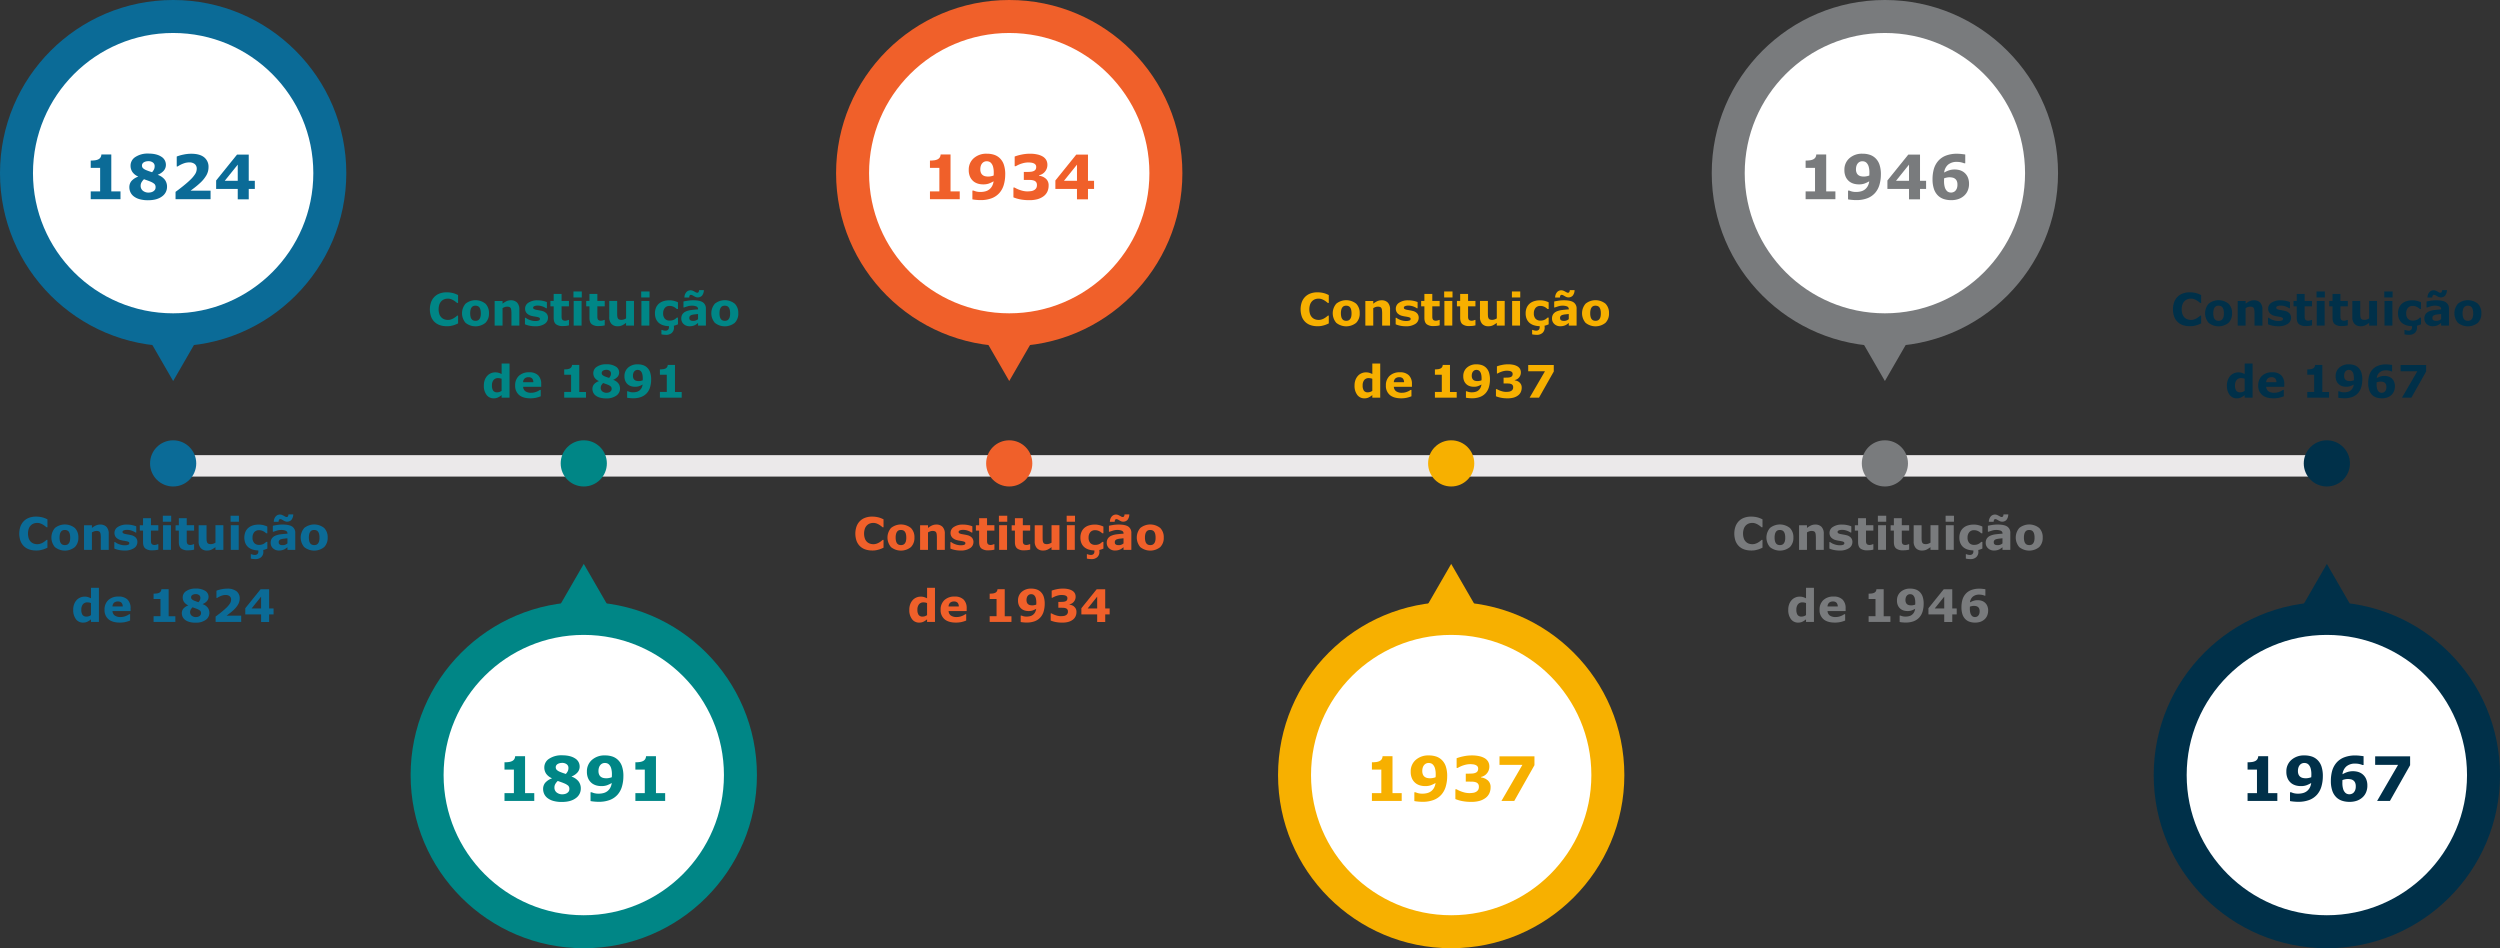 <svg xmlns="http://www.w3.org/2000/svg" width="1545" height="586.002" viewBox="0 0 1545 586.002">
  <rect x="0" y="0" width="1545" height="586.002" fill="#333333" stroke="none"/>
  <g id="Grupo_3948" data-name="Grupo 3948" transform="translate(-187.5 -751)">
    <rect id="Retângulo_786" data-name="Retângulo 786" width="1330.985" height="13.247" transform="translate(294.507 1032.28)" fill="#ebe9ea"/>
    <circle id="Elipse_85" data-name="Elipse 85" cx="14.27" cy="14.27" r="14.27" transform="translate(280.238 1023.108)" fill="#0b6b97"/>
    <circle id="Elipse_86" data-name="Elipse 86" cx="14.27" cy="14.27" r="14.27" transform="translate(534.001 1023.108)" fill="#008686"/>
    <circle id="Elipse_87" data-name="Elipse 87" cx="14.27" cy="14.27" r="14.27" transform="translate(796.937 1023.108)" fill="#f0602a"/>
    <circle id="Elipse_88" data-name="Elipse 88" cx="14.27" cy="14.27" r="14.27" transform="translate(1070.067 1023.108)" fill="#f7b000"/>
    <circle id="Elipse_89" data-name="Elipse 89" cx="14.27" cy="14.27" r="14.27" transform="translate(1338.093 1023.108)" fill="#797b7d"/>
    <circle id="Elipse_90" data-name="Elipse 90" cx="14.27" cy="14.27" r="14.27" transform="translate(1611.223 1023.108)" fill="#003049"/>
    <g id="Grupo_3867" data-name="Grupo 3867" transform="translate(1530.387 930.295)">
      <path id="Caminho_28453" data-name="Caminho 28453" d="M1858.462,306.508a12.512,12.512,0,0,1-4.15-.662,8.8,8.8,0,0,1-3.271-1.977,8.894,8.894,0,0,1-2.12-3.278,13.813,13.813,0,0,1-.038-8.879,9.27,9.27,0,0,1,2.083-3.346,8.727,8.727,0,0,1,3.255-2.068,11.943,11.943,0,0,1,4.248-.729,16.217,16.217,0,0,1,2.293.143,15.511,15.511,0,0,1,1.887.376,13.1,13.1,0,0,1,1.646.579c.489.211.925.406,1.293.586v4.887H1865c-.256-.218-.571-.474-.955-.767a14.093,14.093,0,0,0-1.308-.88,9.206,9.206,0,0,0-1.609-.729,5.722,5.722,0,0,0-1.857-.293,6.176,6.176,0,0,0-2.083.346,5.1,5.1,0,0,0-1.827,1.143,5.616,5.616,0,0,0-1.293,2.037,9.736,9.736,0,0,0,.037,6.248,5.466,5.466,0,0,0,1.346,2,4.894,4.894,0,0,0,1.842,1.06,6.731,6.731,0,0,0,2.007.316,6.093,6.093,0,0,0,1.88-.286,7.362,7.362,0,0,0,1.714-.767,12.647,12.647,0,0,0,1.233-.835c.376-.293.692-.549.932-.767h.541v4.819c-.5.226-.992.436-1.451.639a11.767,11.767,0,0,1-1.451.511c-.662.188-1.278.331-1.857.436a14.173,14.173,0,0,1-2.383.15Z" transform="translate(-1848.17 -284.209)" fill="#003049"/>
      <path id="Caminho_28454" data-name="Caminho 28454" d="M1891.25,300.122a7.915,7.915,0,0,1-2.188,5.909,9.822,9.822,0,0,1-12.285,0,9.081,9.081,0,0,1,.015-11.841,9.822,9.822,0,0,1,12.285.015,7.966,7.966,0,0,1,2.173,5.917Zm-6,3.7a3.967,3.967,0,0,0,.714-1.4,8.515,8.515,0,0,0,.241-2.271,9.01,9.01,0,0,0-.241-2.248,4.067,4.067,0,0,0-.677-1.451,2.347,2.347,0,0,0-1.045-.782,3.751,3.751,0,0,0-1.316-.233,3.8,3.8,0,0,0-1.256.188,2.527,2.527,0,0,0-1.052.759,3.9,3.9,0,0,0-.714,1.451,8.39,8.39,0,0,0-.263,2.316,8.693,8.693,0,0,0,.233,2.158,3.8,3.8,0,0,0,.677,1.466,2.552,2.552,0,0,0,1.038.774,3.85,3.85,0,0,0,2.639.015,2.331,2.331,0,0,0,1.022-.752Z" transform="translate(-1854.727 -285.815)" fill="#003049"/>
      <path id="Caminho_28455" data-name="Caminho 28455" d="M1916.669,307.743h-4.887V300.2a16.573,16.573,0,0,0-.1-1.834,3.843,3.843,0,0,0-.323-1.346,1.619,1.619,0,0,0-.79-.729,3.755,3.755,0,0,0-1.458-.233,4.457,4.457,0,0,0-1.346.218,7.127,7.127,0,0,0-1.481.692V307.75H1901.4V292.541h4.887v1.677a12.424,12.424,0,0,1,2.5-1.556,6.368,6.368,0,0,1,2.654-.541,5.115,5.115,0,0,1,3.849,1.436,5.955,5.955,0,0,1,1.383,4.293v9.9Z" transform="translate(-1861.38 -285.835)" fill="#003049"/>
      <path id="Caminho_28456" data-name="Caminho 28456" d="M1940.552,302.926a4.411,4.411,0,0,1-2.113,3.8,10.12,10.12,0,0,1-5.781,1.444,16.824,16.824,0,0,1-3.684-.376,13.538,13.538,0,0,1-2.654-.842v-4.007h.443c.241.173.526.361.85.564a8.63,8.63,0,0,0,1.361.654,10.851,10.851,0,0,0,1.722.534,9.059,9.059,0,0,0,2.06.226,5.426,5.426,0,0,0,2.128-.316,1.015,1.015,0,0,0,.692-.94.873.873,0,0,0-.406-.8,5.216,5.216,0,0,0-1.541-.481c-.361-.083-.85-.173-1.466-.263a14.723,14.723,0,0,1-1.684-.346,6,6,0,0,1-3.075-1.684,4.159,4.159,0,0,1-1-2.849,4.317,4.317,0,0,1,2.075-3.646,9.756,9.756,0,0,1,5.684-1.459,14.985,14.985,0,0,1,3.27.346,13.286,13.286,0,0,1,2.443.737v3.849h-.421a9.836,9.836,0,0,0-2.474-1.21,8.855,8.855,0,0,0-2.812-.466,5.328,5.328,0,0,0-1.985.323c-.534.218-.8.526-.8.917a.974.974,0,0,0,.368.827,5.123,5.123,0,0,0,1.722.571q.744.147,1.6.293c.571.1,1.15.218,1.729.361a5.339,5.339,0,0,1,2.842,1.579,4.028,4.028,0,0,1,.917,2.692Z" transform="translate(-1867.565 -285.837)" fill="#003049"/>
      <path id="Caminho_28457" data-name="Caminho 28457" d="M1958.71,306.31a13.42,13.42,0,0,1-1.669.316,17.348,17.348,0,0,1-2.15.113,6.54,6.54,0,0,1-4.233-1.15q-1.387-1.15-1.391-3.94v-7.112h-2.007v-3.3h2.007V286.89h4.887v4.346h4.549v3.3h-4.549v5.4c0,.534,0,1,.015,1.4a2.877,2.877,0,0,0,.218,1.075,1.5,1.5,0,0,0,.669.752,2.783,2.783,0,0,0,1.4.278,3.959,3.959,0,0,0,.992-.165,3.906,3.906,0,0,0,.857-.3h.406V306.3Z" transform="translate(-1872.762 -284.537)" fill="#003049"/>
      <path id="Caminho_28458" data-name="Caminho 28458" d="M1971.338,288.569h-5.157v-3.7h5.157Zm-.135,17.375h-4.887V290.734h4.887Z" transform="translate(-1877.457 -284.035)" fill="#003049"/>
      <path id="Caminho_28459" data-name="Caminho 28459" d="M1988.12,306.31a13.433,13.433,0,0,1-1.669.316,17.348,17.348,0,0,1-2.15.113,6.54,6.54,0,0,1-4.233-1.15q-1.387-1.15-1.391-3.94v-7.112h-2.008v-3.3h2.008V286.89h4.887v4.346h4.549v3.3h-4.549v5.4c0,.534,0,1,.015,1.4a2.887,2.887,0,0,0,.218,1.075,1.5,1.5,0,0,0,.669.752,2.785,2.785,0,0,0,1.4.278,3.96,3.96,0,0,0,.992-.165,3.9,3.9,0,0,0,.857-.3h.406V306.3Z" transform="translate(-1880.06 -284.537)" fill="#003049"/>
      <path id="Caminho_28460" data-name="Caminho 28460" d="M2010.89,307.877H2006V306.2a14.569,14.569,0,0,1-2.473,1.564,6.226,6.226,0,0,1-2.677.534,5.03,5.03,0,0,1-3.872-1.451,6.015,6.015,0,0,1-1.361-4.278v-9.9h4.887v7.541c0,.767.022,1.406.075,1.917a3.358,3.358,0,0,0,.346,1.263,1.541,1.541,0,0,0,.782.729,3.755,3.755,0,0,0,1.458.233,4.709,4.709,0,0,0,1.383-.233,5.855,5.855,0,0,0,1.466-.677V292.66h4.887v15.209Z" transform="translate(-1884.763 -285.969)" fill="#003049"/>
      <path id="Caminho_28461" data-name="Caminho 28461" d="M2027.027,288.569h-5.157v-3.7h5.157Zm-.135,17.375h-4.887V290.734h4.887Z" transform="translate(-1891.278 -284.035)" fill="#003049"/>
      <path id="Caminho_28462" data-name="Caminho 28462" d="M2041.816,308.116a12.7,12.7,0,0,1-3.489-.541,7.83,7.83,0,0,1-2.744-1.474,6.661,6.661,0,0,1-1.774-2.443,8.53,8.53,0,0,1-.639-3.443,8.727,8.727,0,0,1,.714-3.669,6.893,6.893,0,0,1,1.985-2.556,7.994,7.994,0,0,1,2.842-1.406,12.345,12.345,0,0,1,3.346-.444,11.529,11.529,0,0,1,2.872.338,13.477,13.477,0,0,1,2.451.88v4.158h-.692c-.188-.165-.414-.353-.684-.571a6.292,6.292,0,0,0-.977-.639,6.869,6.869,0,0,0-1.218-.5,5.563,5.563,0,0,0-1.541-.2,3.694,3.694,0,0,0-2.992,1.241,5.044,5.044,0,0,0-1.045,3.368,4.756,4.756,0,0,0,1.075,3.331,3.993,3.993,0,0,0,3.052,1.135,5.886,5.886,0,0,0,1.654-.211,5.591,5.591,0,0,0,1.225-.5,5.329,5.329,0,0,0,.812-.571c.233-.2.451-.391.647-.579h.692v4.158c-.323.135-.707.286-1.143.451a8.83,8.83,0,0,1-1.376.4,4.6,4.6,0,0,0,.023.526c.015.211.023.391.023.556a4.259,4.259,0,0,1-1.346,3.376,5.131,5.131,0,0,1-3.511,1.188c-.316,0-.774-.023-1.376-.075a8.538,8.538,0,0,1-1.511-.248v-2.722h.308a6.093,6.093,0,0,0,.947.308,4.853,4.853,0,0,0,1.188.165,2.287,2.287,0,0,0,1.646-.541,2.145,2.145,0,0,0,.564-1.616v-.632Z" transform="translate(-1894.083 -285.84)" fill="#003049"/>
      <path id="Caminho_28463" data-name="Caminho 28463" d="M2065.193,304.059c-.263.2-.587.436-.978.722a6.339,6.339,0,0,1-1.1.662,7.018,7.018,0,0,1-1.489.481,8.4,8.4,0,0,1-1.692.158,5.174,5.174,0,0,1-3.631-1.338,4.441,4.441,0,0,1-1.466-3.428,4.62,4.62,0,0,1,.744-2.722,5.05,5.05,0,0,1,2.113-1.669,11.993,11.993,0,0,1,3.361-.865c1.338-.173,2.722-.3,4.158-.376V295.6a1.745,1.745,0,0,0-1.03-1.737,7.386,7.386,0,0,0-3.03-.481,8.6,8.6,0,0,0-2.571.429q-1.365.429-1.962.654h-.444V290.8c.511-.135,1.353-.293,2.511-.481a21.751,21.751,0,0,1,3.488-.278q4.161,0,6.007,1.278a4.541,4.541,0,0,1,1.849,4.015v10.345H2065.2v-1.609Zm3.586-20.3a5.5,5.5,0,0,1-1.12,3.391,3.482,3.482,0,0,1-2.744,1.105,3.034,3.034,0,0,1-1.211-.248,9.156,9.156,0,0,1-1.052-.534q-.417-.259-.925-.519a1.991,1.991,0,0,0-.85-.263.9.9,0,0,0-.887.436,2.934,2.934,0,0,0-.263,1.218h-2.962a5.153,5.153,0,0,1,1.128-3.263,3.411,3.411,0,0,1,2.714-1.218,3.245,3.245,0,0,1,1.233.241,8.3,8.3,0,0,1,1.068.519c.331.18.646.353.932.511a1.688,1.688,0,0,0,.8.241.93.93,0,0,0,.895-.436,2.493,2.493,0,0,0,.271-1.165h2.962Zm-3.586,17.931v-3.158q-.992.079-2.143.226a9.746,9.746,0,0,0-1.744.331,2.416,2.416,0,0,0-1.12.669,1.693,1.693,0,0,0-.384,1.158,3.021,3.021,0,0,0,.083.767,1.144,1.144,0,0,0,.406.564,1.977,1.977,0,0,0,.744.4,5.281,5.281,0,0,0,1.353.128,4.027,4.027,0,0,0,1.481-.293,4.631,4.631,0,0,0,1.323-.782Z" transform="translate(-1899.46 -283.76)" fill="#003049"/>
      <path id="Caminho_28464" data-name="Caminho 28464" d="M2096.18,300.122a7.915,7.915,0,0,1-2.188,5.909,9.822,9.822,0,0,1-12.285,0,9.081,9.081,0,0,1,.015-11.841,9.821,9.821,0,0,1,12.285.015A7.966,7.966,0,0,1,2096.18,300.122Zm-6,3.7a3.967,3.967,0,0,0,.714-1.4,8.514,8.514,0,0,0,.241-2.271,9.01,9.01,0,0,0-.241-2.248,4.069,4.069,0,0,0-.677-1.451,2.348,2.348,0,0,0-1.045-.782,3.75,3.75,0,0,0-1.316-.233,3.8,3.8,0,0,0-1.256.188,2.526,2.526,0,0,0-1.052.759,3.9,3.9,0,0,0-.714,1.451,8.39,8.39,0,0,0-.263,2.316,8.693,8.693,0,0,0,.233,2.158,3.794,3.794,0,0,0,.677,1.466,2.552,2.552,0,0,0,1.037.774,3.85,3.85,0,0,0,2.639.015,2.331,2.331,0,0,0,1.023-.752Z" transform="translate(-1905.585 -285.815)" fill="#003049"/>
      <path id="Caminho_28465" data-name="Caminho 28465" d="M1908.384,365.194H1903.5v-1.586a11.07,11.07,0,0,1-2.353,1.519,6.18,6.18,0,0,1-2.526.489,5.326,5.326,0,0,1-4.436-2.143,9.144,9.144,0,0,1-1.661-5.767,9.714,9.714,0,0,1,.564-3.436,7.918,7.918,0,0,1,1.534-2.564,6.346,6.346,0,0,1,2.233-1.579,6.6,6.6,0,0,1,2.624-.564,7.361,7.361,0,0,1,2.24.293,14.546,14.546,0,0,1,1.789.737V344.12h4.887v21.074Zm-4.887-4.188v-7.473a5.143,5.143,0,0,0-1.083-.316,6.674,6.674,0,0,0-1.038-.1,3.456,3.456,0,0,0-2.879,1.2,5.2,5.2,0,0,0-.962,3.331,5.435,5.435,0,0,0,.767,3.248,2.9,2.9,0,0,0,2.474,1.007,4.44,4.44,0,0,0,1.406-.248,4.648,4.648,0,0,0,1.308-.662Z" transform="translate(-1859.177 -298.74)" fill="#003049"/>
      <path id="Caminho_28466" data-name="Caminho 28466" d="M1934.362,360.269H1923.2a3.526,3.526,0,0,0,1.361,2.737,6.062,6.062,0,0,0,3.692.947,8.314,8.314,0,0,0,2.992-.556,9.4,9.4,0,0,0,2.286-1.188h.541v3.917a18.629,18.629,0,0,1-3.113.962,16.475,16.475,0,0,1-3.233.3q-4.579,0-7.015-2.06a7.252,7.252,0,0,1-2.436-5.864,7.787,7.787,0,0,1,2.308-5.962,8.8,8.8,0,0,1,6.33-2.2,7.539,7.539,0,0,1,5.579,1.88,7.327,7.327,0,0,1,1.872,5.4v1.707Zm-4.849-2.857a3.4,3.4,0,0,0-.759-2.3,2.935,2.935,0,0,0-2.233-.774,3.557,3.557,0,0,0-2.316.729,3.15,3.15,0,0,0-1.015,2.346h6.323Z" transform="translate(-1865.57 -300.522)" fill="#003049"/>
      <path id="Caminho_28467" data-name="Caminho 28467" d="M1972.038,365.479H1958.58v-3.519h4.255V351.307h-4.255v-3.293a15.082,15.082,0,0,0,1.872-.113,4.966,4.966,0,0,0,1.489-.4,2.591,2.591,0,0,0,1.06-.88,2.817,2.817,0,0,0,.406-1.353h4.481v16.7h4.158v3.519Z" transform="translate(-1875.571 -299.025)" fill="#003049"/>
      <path id="Caminho_28468" data-name="Caminho 28468" d="M1998.377,354.128a16.579,16.579,0,0,1-.646,4.714,9.426,9.426,0,0,1-1.977,3.669,8.924,8.924,0,0,1-3.564,2.421,14.029,14.029,0,0,1-4.954.8,20.413,20.413,0,0,1-2.165-.12,12.663,12.663,0,0,1-1.534-.218v-3.97h.541a7.129,7.129,0,0,0,3.21.624,8.352,8.352,0,0,0,2.075-.263,4.645,4.645,0,0,0,1.744-.835,4.974,4.974,0,0,0,1.316-1.526,6.176,6.176,0,0,0,.692-2.2,13.455,13.455,0,0,1-2.188,1.038,7.551,7.551,0,0,1-2.511.361,8.236,8.236,0,0,1-2.173-.278,6.083,6.083,0,0,1-1.887-.865,5.777,5.777,0,0,1-1.8-2.105,7.242,7.242,0,0,1-.669-3.3,6.791,6.791,0,0,1,2.255-5.278,8.466,8.466,0,0,1,5.909-2.037,10.325,10.325,0,0,1,3.338.5,6.708,6.708,0,0,1,2.511,1.511,7.256,7.256,0,0,1,1.857,2.97,13.568,13.568,0,0,1,.624,4.391Zm-5.188-.752a9.793,9.793,0,0,0-.316-2.722,4,4,0,0,0-.872-1.647,2.325,2.325,0,0,0-.91-.624,3.1,3.1,0,0,0-1.083-.188,2.817,2.817,0,0,0-1.007.18,2.544,2.544,0,0,0-.925.632,3.189,3.189,0,0,0-.684,1.143,4.892,4.892,0,0,0-.263,1.684,3.9,3.9,0,0,0,.286,1.594,2.514,2.514,0,0,0,.782,1.022,2.9,2.9,0,0,0,1.12.519,6.11,6.11,0,0,0,2.729-.008,7.367,7.367,0,0,0,1.113-.316,3.364,3.364,0,0,1,.023-.429q.023-.282.022-.835Z" transform="translate(-1881.356 -298.899)" fill="#003049"/>
      <path id="Caminho_28469" data-name="Caminho 28469" d="M2025.147,358.5a7.461,7.461,0,0,1-.571,2.925,6.351,6.351,0,0,1-1.594,2.3,7.587,7.587,0,0,1-2.541,1.534,9.794,9.794,0,0,1-3.375.526,10.429,10.429,0,0,1-3.308-.5,6.745,6.745,0,0,1-2.564-1.511,7.443,7.443,0,0,1-1.88-3.007,13.355,13.355,0,0,1-.654-4.4,16.964,16.964,0,0,1,.609-4.714,9.517,9.517,0,0,1,1.992-3.639,8.78,8.78,0,0,1,3.443-2.353,13.6,13.6,0,0,1,5.045-.842,18.991,18.991,0,0,1,2.165.135q1.173.135,1.534.2v3.97h-.511a7.069,7.069,0,0,0-1.24-.4,7.92,7.92,0,0,0-1.985-.226,5.915,5.915,0,0,0-4.045,1.271,5.437,5.437,0,0,0-1.744,3.549,11.027,11.027,0,0,1,2.2-1.007,7.894,7.894,0,0,1,2.5-.383,8.466,8.466,0,0,1,2.188.271,6.015,6.015,0,0,1,1.88.865,5.709,5.709,0,0,1,1.8,2.113,7.275,7.275,0,0,1,.677,3.316Zm-6.165,3.045a3.539,3.539,0,0,0,.669-1.09,4.805,4.805,0,0,0,.248-1.714,3.966,3.966,0,0,0-.286-1.616,2.514,2.514,0,0,0-.782-1.007,2.686,2.686,0,0,0-1.15-.519,6.307,6.307,0,0,0-1.368-.143,6.146,6.146,0,0,0-1.248.135,7.693,7.693,0,0,0-1.188.338c0,.09,0,.241-.015.444s-.015.466-.015.782a9.631,9.631,0,0,0,.331,2.744,4,4,0,0,0,.887,1.646,2.281,2.281,0,0,0,.895.617,3.175,3.175,0,0,0,1.113.2,2.883,2.883,0,0,0,.992-.2,2.34,2.34,0,0,0,.917-.609Z" transform="translate(-1888 -298.914)" fill="#003049"/>
      <path id="Caminho_28470" data-name="Caminho 28470" d="M2051.073,349.337l-9.127,16.157h-5.8l9.473-16.307H2035.27V345.33h15.8Z" transform="translate(-1894.604 -299.04)" fill="#003049"/>
    </g>
    <g id="Grupo_3868" data-name="Grupo 3868" transform="translate(1259.301 1068.894)">
      <path id="Caminho_28471" data-name="Caminho 28471" d="M1497.893,490.868a12.511,12.511,0,0,1-4.15-.662,8.8,8.8,0,0,1-3.27-1.977,8.894,8.894,0,0,1-2.12-3.278,13.812,13.812,0,0,1-.038-8.879,9.269,9.269,0,0,1,2.083-3.346,8.728,8.728,0,0,1,3.255-2.068,11.944,11.944,0,0,1,4.248-.729,16.217,16.217,0,0,1,2.293.143,15.5,15.5,0,0,1,1.887.376,13.093,13.093,0,0,1,1.646.579c.489.211.925.406,1.293.586V476.5h-.594c-.256-.218-.571-.474-.955-.767a14.1,14.1,0,0,0-1.308-.88,9.207,9.207,0,0,0-1.609-.729,5.724,5.724,0,0,0-1.857-.293,6.177,6.177,0,0,0-2.083.346,5.1,5.1,0,0,0-1.827,1.143,5.619,5.619,0,0,0-1.293,2.037,9.735,9.735,0,0,0,.038,6.248,5.465,5.465,0,0,0,1.346,2,4.893,4.893,0,0,0,1.842,1.06,6.73,6.73,0,0,0,2.007.316,6.094,6.094,0,0,0,1.88-.286,7.361,7.361,0,0,0,1.714-.767,12.617,12.617,0,0,0,1.233-.835c.376-.293.692-.549.932-.767h.541v4.819c-.5.226-.992.436-1.451.639a11.762,11.762,0,0,1-1.451.511c-.662.188-1.278.331-1.857.436a14.173,14.173,0,0,1-2.383.15Z" transform="translate(-1487.6 -468.562)" fill="#797b7d"/>
      <path id="Caminho_28472" data-name="Caminho 28472" d="M1530.67,484.482a7.915,7.915,0,0,1-2.188,5.909,9.822,9.822,0,0,1-12.285,0,9.081,9.081,0,0,1,.015-11.841,9.822,9.822,0,0,1,12.285.015A7.965,7.965,0,0,1,1530.67,484.482Zm-6,3.7a3.962,3.962,0,0,0,.714-1.4,8.514,8.514,0,0,0,.241-2.271,9.009,9.009,0,0,0-.241-2.248,4.07,4.07,0,0,0-.677-1.451,2.348,2.348,0,0,0-1.045-.782,3.75,3.75,0,0,0-1.316-.233,3.8,3.8,0,0,0-1.256.188,2.526,2.526,0,0,0-1.052.759,3.9,3.9,0,0,0-.714,1.451,8.39,8.39,0,0,0-.263,2.316,8.692,8.692,0,0,0,.233,2.158,3.793,3.793,0,0,0,.677,1.466,2.553,2.553,0,0,0,1.038.774,3.85,3.85,0,0,0,2.639.015,2.33,2.33,0,0,0,1.022-.752Z" transform="translate(-1494.154 -470.167)" fill="#797b7d"/>
      <path id="Caminho_28473" data-name="Caminho 28473" d="M1556.1,492.093h-4.887v-7.541a16.572,16.572,0,0,0-.1-1.834,3.845,3.845,0,0,0-.323-1.346,1.619,1.619,0,0,0-.789-.729,3.756,3.756,0,0,0-1.458-.233,4.457,4.457,0,0,0-1.346.218,7.127,7.127,0,0,0-1.481.692V492.1h-4.887V476.891h4.887v1.677a12.43,12.43,0,0,1,2.5-1.556,6.369,6.369,0,0,1,2.654-.541,5.115,5.115,0,0,1,3.849,1.436,5.955,5.955,0,0,1,1.383,4.293v9.9Z" transform="translate(-1500.81 -470.185)" fill="#797b7d"/>
      <path id="Caminho_28474" data-name="Caminho 28474" d="M1579.982,487.276a4.411,4.411,0,0,1-2.113,3.8,10.12,10.12,0,0,1-5.781,1.444,16.822,16.822,0,0,1-3.684-.376,13.543,13.543,0,0,1-2.654-.842v-4.007h.444c.24.173.526.361.849.564a8.632,8.632,0,0,0,1.361.654,10.849,10.849,0,0,0,1.722.534,9.055,9.055,0,0,0,2.06.226,5.427,5.427,0,0,0,2.128-.316,1.015,1.015,0,0,0,.692-.94.873.873,0,0,0-.406-.8,5.214,5.214,0,0,0-1.541-.481c-.361-.083-.85-.173-1.466-.263a14.723,14.723,0,0,1-1.684-.346,6,6,0,0,1-3.075-1.684,4.159,4.159,0,0,1-1-2.849,4.317,4.317,0,0,1,2.075-3.646,9.756,9.756,0,0,1,5.684-1.459,14.983,14.983,0,0,1,3.27.346,13.284,13.284,0,0,1,2.443.737v3.849h-.421a9.837,9.837,0,0,0-2.474-1.21,8.855,8.855,0,0,0-2.812-.466,5.328,5.328,0,0,0-1.985.323c-.534.218-.8.526-.8.917a.974.974,0,0,0,.368.827,5.123,5.123,0,0,0,1.722.571q.744.147,1.6.293c.571.1,1.15.218,1.729.361a5.338,5.338,0,0,1,2.842,1.579,4.028,4.028,0,0,1,.917,2.692Z" transform="translate(-1506.995 -470.187)" fill="#797b7d"/>
      <path id="Caminho_28475" data-name="Caminho 28475" d="M1598.13,490.66a13.431,13.431,0,0,1-1.669.316,17.347,17.347,0,0,1-2.15.113,6.54,6.54,0,0,1-4.233-1.15q-1.387-1.15-1.391-3.94v-7.112h-2.007v-3.3h2.007V471.24h4.887v4.346h4.549v3.3h-4.549v5.4c0,.534,0,1,.015,1.4a2.884,2.884,0,0,0,.218,1.075,1.5,1.5,0,0,0,.669.752,2.785,2.785,0,0,0,1.4.278,3.956,3.956,0,0,0,.992-.165,3.9,3.9,0,0,0,.857-.3h.406v3.331Z" transform="translate(-1512.189 -468.887)" fill="#797b7d"/>
      <path id="Caminho_28476" data-name="Caminho 28476" d="M1610.767,472.919h-5.157v-3.7h5.157Zm-.135,17.375h-4.887V475.084h4.887Z" transform="translate(-1516.887 -468.385)" fill="#797b7d"/>
      <path id="Caminho_28477" data-name="Caminho 28477" d="M1627.55,490.66a13.431,13.431,0,0,1-1.669.316,17.347,17.347,0,0,1-2.15.113,6.54,6.54,0,0,1-4.233-1.15q-1.387-1.15-1.391-3.94v-7.112H1616.1v-3.3h2.007V471.24h4.887v4.346h4.549v3.3h-4.549v5.4c0,.534,0,1,.015,1.4a2.884,2.884,0,0,0,.218,1.075,1.5,1.5,0,0,0,.669.752,2.785,2.785,0,0,0,1.4.278,3.956,3.956,0,0,0,.992-.165,3.9,3.9,0,0,0,.857-.3h.406v3.331Z" transform="translate(-1519.491 -468.887)" fill="#797b7d"/>
      <path id="Caminho_28478" data-name="Caminho 28478" d="M1650.31,492.227h-4.887V490.55a14.559,14.559,0,0,1-2.474,1.564,6.225,6.225,0,0,1-2.677.534,5.03,5.03,0,0,1-3.872-1.451,6.015,6.015,0,0,1-1.361-4.278v-9.9h4.887v7.541c0,.767.022,1.406.075,1.917a3.358,3.358,0,0,0,.346,1.263,1.541,1.541,0,0,0,.782.729,3.755,3.755,0,0,0,1.458.233,4.71,4.71,0,0,0,1.383-.233,5.856,5.856,0,0,0,1.466-.677V477.01h4.887v15.209Z" transform="translate(-1524.191 -470.319)" fill="#797b7d"/>
      <path id="Caminho_28479" data-name="Caminho 28479" d="M1666.458,472.919H1661.3v-3.7h5.157Zm-.135,17.375h-4.887V475.084h4.887Z" transform="translate(-1530.708 -468.385)" fill="#797b7d"/>
      <path id="Caminho_28480" data-name="Caminho 28480" d="M1681.246,492.466a12.7,12.7,0,0,1-3.489-.541,7.83,7.83,0,0,1-2.744-1.474,6.661,6.661,0,0,1-1.774-2.443,8.528,8.528,0,0,1-.639-3.443,8.727,8.727,0,0,1,.714-3.669,6.894,6.894,0,0,1,1.985-2.556,7.992,7.992,0,0,1,2.842-1.406,12.345,12.345,0,0,1,3.346-.444,11.527,11.527,0,0,1,2.872.338,13.474,13.474,0,0,1,2.451.88v4.158h-.692c-.188-.165-.414-.353-.684-.571a6.3,6.3,0,0,0-.977-.639,6.867,6.867,0,0,0-1.218-.5,5.564,5.564,0,0,0-1.541-.2,3.694,3.694,0,0,0-2.992,1.241,5.044,5.044,0,0,0-1.045,3.368,4.756,4.756,0,0,0,1.075,3.331,3.993,3.993,0,0,0,3.052,1.135,5.884,5.884,0,0,0,1.654-.211,5.593,5.593,0,0,0,1.226-.5,5.325,5.325,0,0,0,.812-.571c.233-.2.451-.391.647-.579h.692v4.158c-.323.135-.707.286-1.143.451a8.827,8.827,0,0,1-1.376.4,4.6,4.6,0,0,0,.023.526c.015.211.023.391.023.556a4.259,4.259,0,0,1-1.346,3.376,5.131,5.131,0,0,1-3.511,1.188c-.316,0-.774-.023-1.376-.075a8.546,8.546,0,0,1-1.511-.248v-2.722h.308a6.084,6.084,0,0,0,.947.308,4.852,4.852,0,0,0,1.188.165,2.288,2.288,0,0,0,1.646-.541,2.145,2.145,0,0,0,.564-1.616v-.632Z" transform="translate(-1533.512 -470.19)" fill="#797b7d"/>
      <path id="Caminho_28481" data-name="Caminho 28481" d="M1704.623,488.409c-.263.2-.586.436-.977.722a6.346,6.346,0,0,1-1.1.662,7.02,7.02,0,0,1-1.489.481,8.4,8.4,0,0,1-1.692.158,5.174,5.174,0,0,1-3.631-1.338,4.441,4.441,0,0,1-1.466-3.428,4.62,4.62,0,0,1,.744-2.722,5.052,5.052,0,0,1,2.113-1.669,11.992,11.992,0,0,1,3.361-.865c1.338-.173,2.722-.3,4.158-.376v-.083a1.745,1.745,0,0,0-1.03-1.737,7.385,7.385,0,0,0-3.03-.481,8.6,8.6,0,0,0-2.571.429q-1.365.429-1.962.654h-.444v-3.669c.511-.135,1.353-.293,2.511-.481a21.753,21.753,0,0,1,3.489-.278q4.161,0,6.007,1.278a4.541,4.541,0,0,1,1.849,4.015v10.345h-4.834v-1.609Zm3.586-20.3a5.5,5.5,0,0,1-1.12,3.391,3.482,3.482,0,0,1-2.744,1.105,3.033,3.033,0,0,1-1.21-.248,9.148,9.148,0,0,1-1.053-.534q-.417-.259-.925-.519a1.99,1.99,0,0,0-.85-.263.9.9,0,0,0-.887.436,2.933,2.933,0,0,0-.263,1.218h-2.962a5.152,5.152,0,0,1,1.128-3.263,3.412,3.412,0,0,1,2.714-1.218,3.246,3.246,0,0,1,1.233.241,8.31,8.31,0,0,1,1.068.519c.331.18.646.353.932.511a1.688,1.688,0,0,0,.8.241.93.93,0,0,0,.895-.436,2.49,2.49,0,0,0,.271-1.165h2.962Zm-3.586,17.931v-3.158q-.992.079-2.143.226a9.746,9.746,0,0,0-1.744.331,2.415,2.415,0,0,0-1.12.669,1.694,1.694,0,0,0-.383,1.158,3.022,3.022,0,0,0,.083.767,1.143,1.143,0,0,0,.406.564,1.976,1.976,0,0,0,.744.4,5.282,5.282,0,0,0,1.353.128,4.026,4.026,0,0,0,1.481-.293,4.628,4.628,0,0,0,1.323-.782Z" transform="translate(-1538.891 -468.11)" fill="#797b7d"/>
      <path id="Caminho_28482" data-name="Caminho 28482" d="M1735.61,484.482a7.915,7.915,0,0,1-2.188,5.909,9.822,9.822,0,0,1-12.285,0,9.081,9.081,0,0,1,.015-11.841,9.822,9.822,0,0,1,12.285.015A7.966,7.966,0,0,1,1735.61,484.482Zm-6,3.7a3.967,3.967,0,0,0,.714-1.4,8.521,8.521,0,0,0,.24-2.271,9.016,9.016,0,0,0-.24-2.248,4.07,4.07,0,0,0-.677-1.451,2.347,2.347,0,0,0-1.045-.782,3.75,3.75,0,0,0-1.316-.233,3.8,3.8,0,0,0-1.255.188,2.526,2.526,0,0,0-1.053.759,3.9,3.9,0,0,0-.714,1.451,8.39,8.39,0,0,0-.263,2.316,8.693,8.693,0,0,0,.233,2.158,3.794,3.794,0,0,0,.677,1.466,2.551,2.551,0,0,0,1.037.774,3.85,3.85,0,0,0,2.639.015,2.331,2.331,0,0,0,1.022-.752Z" transform="translate(-1545.015 -470.167)" fill="#797b7d"/>
      <path id="Caminho_28483" data-name="Caminho 28483" d="M1547.814,549.544h-4.887v-1.586a11.07,11.07,0,0,1-2.353,1.519,6.18,6.18,0,0,1-2.526.489,5.326,5.326,0,0,1-4.436-2.143,9.144,9.144,0,0,1-1.661-5.766,9.714,9.714,0,0,1,.564-3.436,7.916,7.916,0,0,1,1.534-2.564,6.345,6.345,0,0,1,2.233-1.579,6.6,6.6,0,0,1,2.624-.564,7.36,7.36,0,0,1,2.24.293,14.532,14.532,0,0,1,1.789.737V528.47h4.887v21.074Zm-4.887-4.188v-7.473a5.14,5.14,0,0,0-1.083-.316,6.664,6.664,0,0,0-1.037-.1,3.456,3.456,0,0,0-2.88,1.2,5.2,5.2,0,0,0-.962,3.331,5.435,5.435,0,0,0,.767,3.248,2.9,2.9,0,0,0,2.474,1.007,4.438,4.438,0,0,0,1.406-.248,4.65,4.65,0,0,0,1.308-.662Z" transform="translate(-1498.607 -483.09)" fill="#797b7d"/>
      <path id="Caminho_28484" data-name="Caminho 28484" d="M1573.781,544.619h-11.157a3.526,3.526,0,0,0,1.361,2.737,6.062,6.062,0,0,0,3.691.947,8.314,8.314,0,0,0,2.992-.556,9.406,9.406,0,0,0,2.286-1.188h.541v3.917a18.629,18.629,0,0,1-3.113.962,16.473,16.473,0,0,1-3.233.3q-4.579,0-7.015-2.06a7.252,7.252,0,0,1-2.436-5.864,7.787,7.787,0,0,1,2.308-5.962,8.8,8.8,0,0,1,6.33-2.2,7.539,7.539,0,0,1,5.579,1.88,7.327,7.327,0,0,1,1.872,5.4v1.707Zm-4.849-2.857a3.4,3.4,0,0,0-.759-2.3,2.935,2.935,0,0,0-2.233-.774,3.557,3.557,0,0,0-2.316.729,3.15,3.15,0,0,0-1.015,2.346h6.323Z" transform="translate(-1504.997 -484.872)" fill="#797b7d"/>
      <path id="Caminho_28485" data-name="Caminho 28485" d="M1611.468,549.829H1598.01V546.31h4.255V535.657h-4.255v-3.293a15.087,15.087,0,0,0,1.872-.113,4.965,4.965,0,0,0,1.489-.4,2.591,2.591,0,0,0,1.06-.88,2.819,2.819,0,0,0,.406-1.353h4.481v16.7h4.158v3.518Z" transform="translate(-1515.001 -483.375)" fill="#797b7d"/>
      <path id="Caminho_28486" data-name="Caminho 28486" d="M1637.808,538.488a16.579,16.579,0,0,1-.647,4.714,9.424,9.424,0,0,1-1.977,3.669,8.925,8.925,0,0,1-3.563,2.421,14.031,14.031,0,0,1-4.955.8,20.413,20.413,0,0,1-2.165-.12,12.667,12.667,0,0,1-1.534-.218v-3.97h.541a7.128,7.128,0,0,0,3.21.624,8.35,8.35,0,0,0,2.075-.263,4.643,4.643,0,0,0,1.744-.834,4.974,4.974,0,0,0,1.316-1.526,6.178,6.178,0,0,0,.692-2.2,13.445,13.445,0,0,1-2.188,1.038,7.551,7.551,0,0,1-2.511.361,8.234,8.234,0,0,1-2.173-.278,6.084,6.084,0,0,1-1.887-.865,5.779,5.779,0,0,1-1.8-2.105,7.245,7.245,0,0,1-.669-3.3,6.791,6.791,0,0,1,2.255-5.278,8.467,8.467,0,0,1,5.909-2.037,10.323,10.323,0,0,1,3.338.5,6.707,6.707,0,0,1,2.511,1.511,7.258,7.258,0,0,1,1.857,2.97,13.567,13.567,0,0,1,.624,4.391Zm-5.188-.752a9.8,9.8,0,0,0-.316-2.722,4.007,4.007,0,0,0-.872-1.646,2.324,2.324,0,0,0-.91-.624,3.094,3.094,0,0,0-1.083-.188,2.815,2.815,0,0,0-1.007.18,2.542,2.542,0,0,0-.925.632,3.189,3.189,0,0,0-.684,1.143,4.885,4.885,0,0,0-.263,1.684,3.9,3.9,0,0,0,.286,1.594,2.515,2.515,0,0,0,.782,1.022,2.9,2.9,0,0,0,1.12.519,6.11,6.11,0,0,0,2.729-.008,7.369,7.369,0,0,0,1.113-.316,3.345,3.345,0,0,1,.023-.429q.022-.282.022-.835Z" transform="translate(-1520.786 -483.251)" fill="#797b7d"/>
      <path id="Caminho_28487" data-name="Caminho 28487" d="M1664.657,545.2h-2.752v4.7h-4.969v-4.7h-9.766v-3.819l9.435-11.7h5.293v11.834h2.752V545.2Zm-7.721-3.684v-7.3l-5.872,7.3Z" transform="translate(-1527.201 -483.39)" fill="#797b7d"/>
      <path id="Caminho_28488" data-name="Caminho 28488" d="M1690.8,542.856a7.456,7.456,0,0,1-.571,2.925,6.352,6.352,0,0,1-1.594,2.3,7.586,7.586,0,0,1-2.541,1.534,9.794,9.794,0,0,1-3.376.526,10.429,10.429,0,0,1-3.308-.5,6.745,6.745,0,0,1-2.564-1.511,7.446,7.446,0,0,1-1.88-3.007,13.354,13.354,0,0,1-.654-4.4,16.973,16.973,0,0,1,.609-4.714,9.515,9.515,0,0,1,1.992-3.639,8.779,8.779,0,0,1,3.443-2.353,13.606,13.606,0,0,1,5.045-.842,18.991,18.991,0,0,1,2.165.135q1.173.135,1.534.2v3.97h-.511a7.082,7.082,0,0,0-1.241-.4,7.923,7.923,0,0,0-1.985-.226,5.916,5.916,0,0,0-4.045,1.271,5.437,5.437,0,0,0-1.744,3.549,11.024,11.024,0,0,1,2.2-1.008,7.893,7.893,0,0,1,2.5-.383,8.467,8.467,0,0,1,2.188.271,6.015,6.015,0,0,1,1.88.865,5.709,5.709,0,0,1,1.8,2.113,7.274,7.274,0,0,1,.677,3.316Zm-6.165,3.045a3.543,3.543,0,0,0,.669-1.09,4.808,4.808,0,0,0,.248-1.714,3.968,3.968,0,0,0-.286-1.616,2.516,2.516,0,0,0-.782-1.007,2.686,2.686,0,0,0-1.15-.519,6.307,6.307,0,0,0-1.368-.143,6.145,6.145,0,0,0-1.248.135,7.694,7.694,0,0,0-1.188.338c0,.09,0,.241-.015.444s-.015.466-.015.782a9.631,9.631,0,0,0,.331,2.744,4,4,0,0,0,.887,1.646,2.281,2.281,0,0,0,.895.617,3.176,3.176,0,0,0,1.113.2,2.883,2.883,0,0,0,.992-.2,2.339,2.339,0,0,0,.917-.609Z" transform="translate(-1533.937 -483.266)" fill="#797b7d"/>
    </g>
    <g id="Grupo_3869" data-name="Grupo 3869" transform="translate(991.269 930.295)">
      <path id="Caminho_28489" data-name="Caminho 28489" d="M1141.383,306.508a12.512,12.512,0,0,1-4.15-.662,8.8,8.8,0,0,1-3.27-1.977,8.894,8.894,0,0,1-2.12-3.278,13.812,13.812,0,0,1-.038-8.879,9.268,9.268,0,0,1,2.083-3.346,8.727,8.727,0,0,1,3.255-2.068,11.944,11.944,0,0,1,4.248-.729,16.217,16.217,0,0,1,2.293.143,15.511,15.511,0,0,1,1.887.376,13.1,13.1,0,0,1,1.646.579c.489.211.925.406,1.293.586v4.887h-.594c-.256-.218-.571-.474-.955-.767a14.1,14.1,0,0,0-1.308-.88,9.205,9.205,0,0,0-1.609-.729,5.723,5.723,0,0,0-1.857-.293,6.176,6.176,0,0,0-2.083.346,5.1,5.1,0,0,0-1.827,1.143,5.619,5.619,0,0,0-1.293,2.037,9.735,9.735,0,0,0,.038,6.248,5.463,5.463,0,0,0,1.346,2,4.892,4.892,0,0,0,1.842,1.06,6.73,6.73,0,0,0,2.007.316,6.094,6.094,0,0,0,1.88-.286,7.359,7.359,0,0,0,1.714-.767,12.617,12.617,0,0,0,1.233-.835c.376-.293.692-.549.932-.767h.541v4.819c-.5.226-.992.436-1.451.639a11.76,11.76,0,0,1-1.451.511c-.662.188-1.278.331-1.857.436a14.175,14.175,0,0,1-2.383.15Z" transform="translate(-1131.09 -284.209)" fill="#f7b000"/>
      <path id="Caminho_28490" data-name="Caminho 28490" d="M1174.17,300.122a7.915,7.915,0,0,1-2.188,5.909,9.822,9.822,0,0,1-12.285,0,9.081,9.081,0,0,1,.015-11.841,9.822,9.822,0,0,1,12.285.015A7.966,7.966,0,0,1,1174.17,300.122Zm-6,3.7a3.965,3.965,0,0,0,.714-1.4,8.515,8.515,0,0,0,.241-2.271,9.01,9.01,0,0,0-.241-2.248,4.069,4.069,0,0,0-.677-1.451,2.348,2.348,0,0,0-1.045-.782,3.751,3.751,0,0,0-1.316-.233,3.8,3.8,0,0,0-1.256.188,2.526,2.526,0,0,0-1.052.759,3.905,3.905,0,0,0-.714,1.451,8.39,8.39,0,0,0-.263,2.316,8.693,8.693,0,0,0,.233,2.158,3.794,3.794,0,0,0,.677,1.466,2.552,2.552,0,0,0,1.038.774,3.85,3.85,0,0,0,2.639.015,2.331,2.331,0,0,0,1.022-.752Z" transform="translate(-1137.647 -285.815)" fill="#f7b000"/>
      <path id="Caminho_28491" data-name="Caminho 28491" d="M1199.59,307.743H1194.7V300.2a16.573,16.573,0,0,0-.1-1.834,3.845,3.845,0,0,0-.323-1.346,1.619,1.619,0,0,0-.789-.729,3.756,3.756,0,0,0-1.458-.233,4.457,4.457,0,0,0-1.346.218,7.127,7.127,0,0,0-1.481.692V307.75h-4.887V292.541h4.887v1.677a12.426,12.426,0,0,1,2.5-1.556,6.368,6.368,0,0,1,2.654-.541,5.115,5.115,0,0,1,3.849,1.436,5.955,5.955,0,0,1,1.383,4.293v9.9Z" transform="translate(-1144.3 -285.835)" fill="#f7b000"/>
      <path id="Caminho_28492" data-name="Caminho 28492" d="M1223.472,302.926a4.411,4.411,0,0,1-2.113,3.8,10.12,10.12,0,0,1-5.781,1.444,16.822,16.822,0,0,1-3.684-.376,13.539,13.539,0,0,1-2.654-.842v-4.007h.444c.24.173.526.361.849.564a8.626,8.626,0,0,0,1.361.654,10.843,10.843,0,0,0,1.722.534,9.057,9.057,0,0,0,2.06.226,5.426,5.426,0,0,0,2.128-.316,1.015,1.015,0,0,0,.692-.94.873.873,0,0,0-.406-.8,5.214,5.214,0,0,0-1.541-.481c-.361-.083-.85-.173-1.466-.263a14.723,14.723,0,0,1-1.684-.346,6,6,0,0,1-3.075-1.684,4.159,4.159,0,0,1-1-2.849,4.317,4.317,0,0,1,2.075-3.646,9.756,9.756,0,0,1,5.684-1.459,14.985,14.985,0,0,1,3.27.346,13.286,13.286,0,0,1,2.443.737v3.849h-.421a9.837,9.837,0,0,0-2.474-1.21,8.855,8.855,0,0,0-2.812-.466,5.328,5.328,0,0,0-1.985.323c-.534.218-.8.526-.8.917a.974.974,0,0,0,.368.827,5.122,5.122,0,0,0,1.722.571q.745.147,1.6.293c.571.1,1.15.218,1.729.361a5.339,5.339,0,0,1,2.842,1.579,4.028,4.028,0,0,1,.917,2.692Z" transform="translate(-1150.485 -285.837)" fill="#f7b000"/>
      <path id="Caminho_28493" data-name="Caminho 28493" d="M1241.63,306.31a13.431,13.431,0,0,1-1.669.316,17.349,17.349,0,0,1-2.15.113,6.54,6.54,0,0,1-4.233-1.15q-1.387-1.15-1.391-3.94v-7.112h-2.007v-3.3h2.007V286.89h4.887v4.346h4.549v3.3h-4.549v5.4c0,.534,0,1,.015,1.4a2.887,2.887,0,0,0,.218,1.075,1.5,1.5,0,0,0,.669.752,2.785,2.785,0,0,0,1.4.278,3.959,3.959,0,0,0,.992-.165,3.9,3.9,0,0,0,.857-.3h.406V306.3Z" transform="translate(-1155.682 -284.537)" fill="#f7b000"/>
      <path id="Caminho_28494" data-name="Caminho 28494" d="M1254.258,288.569H1249.1v-3.7h5.158Zm-.135,17.375h-4.887V290.734h4.887Z" transform="translate(-1160.377 -284.035)" fill="#f7b000"/>
      <path id="Caminho_28495" data-name="Caminho 28495" d="M1271.04,306.31a13.435,13.435,0,0,1-1.669.316,17.351,17.351,0,0,1-2.15.113,6.54,6.54,0,0,1-4.233-1.15q-1.387-1.15-1.391-3.94v-7.112h-2.007v-3.3h2.007V286.89h4.887v4.346h4.549v3.3h-4.549v5.4c0,.534,0,1,.015,1.4a2.887,2.887,0,0,0,.218,1.075,1.5,1.5,0,0,0,.669.752,2.785,2.785,0,0,0,1.4.278,3.959,3.959,0,0,0,.992-.165,3.9,3.9,0,0,0,.857-.3h.406V306.3Z" transform="translate(-1162.981 -284.537)" fill="#f7b000"/>
      <path id="Caminho_28496" data-name="Caminho 28496" d="M1293.81,307.877h-4.887V306.2a14.565,14.565,0,0,1-2.474,1.564,6.225,6.225,0,0,1-2.677.534,5.03,5.03,0,0,1-3.872-1.451,6.015,6.015,0,0,1-1.361-4.278v-9.9h4.887v7.541c0,.767.023,1.406.075,1.917a3.355,3.355,0,0,0,.346,1.263,1.541,1.541,0,0,0,.782.729,3.755,3.755,0,0,0,1.458.233,4.71,4.71,0,0,0,1.383-.233,5.854,5.854,0,0,0,1.466-.677V292.66h4.887v15.209Z" transform="translate(-1167.683 -285.969)" fill="#f7b000"/>
      <path id="Caminho_28497" data-name="Caminho 28497" d="M1309.948,288.569h-5.157v-3.7h5.157Zm-.135,17.375h-4.887V290.734h4.887Z" transform="translate(-1174.198 -284.035)" fill="#f7b000"/>
      <path id="Caminho_28498" data-name="Caminho 28498" d="M1324.736,308.116a12.7,12.7,0,0,1-3.488-.541,7.83,7.83,0,0,1-2.744-1.474,6.661,6.661,0,0,1-1.774-2.443,8.53,8.53,0,0,1-.639-3.443,8.727,8.727,0,0,1,.714-3.669,6.892,6.892,0,0,1,1.985-2.556,7.991,7.991,0,0,1,2.842-1.406,12.345,12.345,0,0,1,3.346-.444,11.527,11.527,0,0,1,2.872.338,13.477,13.477,0,0,1,2.451.88v4.158h-.692c-.188-.165-.414-.353-.684-.571a6.282,6.282,0,0,0-.977-.639,6.869,6.869,0,0,0-1.218-.5,5.562,5.562,0,0,0-1.541-.2,3.694,3.694,0,0,0-2.992,1.241,5.044,5.044,0,0,0-1.045,3.368,4.757,4.757,0,0,0,1.075,3.331,3.994,3.994,0,0,0,3.052,1.135,5.887,5.887,0,0,0,1.654-.211,5.6,5.6,0,0,0,1.225-.5,5.322,5.322,0,0,0,.812-.571c.233-.2.451-.391.647-.579h.692v4.158c-.323.135-.707.286-1.143.451a8.829,8.829,0,0,1-1.376.4,4.6,4.6,0,0,0,.023.526c.015.211.023.391.023.556a4.258,4.258,0,0,1-1.346,3.376,5.131,5.131,0,0,1-3.511,1.188c-.316,0-.774-.023-1.376-.075a8.536,8.536,0,0,1-1.511-.248v-2.722h.308a6.091,6.091,0,0,0,.947.308,4.853,4.853,0,0,0,1.188.165,2.288,2.288,0,0,0,1.646-.541,2.145,2.145,0,0,0,.564-1.616v-.632Z" transform="translate(-1177.002 -285.84)" fill="#f7b000"/>
      <path id="Caminho_28499" data-name="Caminho 28499" d="M1348.113,304.059c-.263.2-.586.436-.977.722a6.343,6.343,0,0,1-1.1.662,7.022,7.022,0,0,1-1.489.481,8.406,8.406,0,0,1-1.692.158,5.174,5.174,0,0,1-3.631-1.338,4.441,4.441,0,0,1-1.466-3.428,4.62,4.62,0,0,1,.744-2.722,5.052,5.052,0,0,1,2.113-1.669,11.993,11.993,0,0,1,3.361-.865q2.007-.259,4.157-.376V295.6a1.745,1.745,0,0,0-1.03-1.737,7.386,7.386,0,0,0-3.03-.481,8.6,8.6,0,0,0-2.571.429q-1.365.429-1.962.654h-.444V290.8c.511-.135,1.353-.293,2.511-.481a21.755,21.755,0,0,1,3.489-.278q4.161,0,6.007,1.278a4.541,4.541,0,0,1,1.849,4.015v10.345h-4.834v-1.609Zm3.586-20.3a5.5,5.5,0,0,1-1.12,3.391,3.482,3.482,0,0,1-2.744,1.105,3.033,3.033,0,0,1-1.21-.248,9.166,9.166,0,0,1-1.052-.534q-.417-.259-.925-.519a1.99,1.99,0,0,0-.85-.263.9.9,0,0,0-.887.436,2.933,2.933,0,0,0-.263,1.218h-2.962a5.153,5.153,0,0,1,1.128-3.263,3.412,3.412,0,0,1,2.714-1.218,3.245,3.245,0,0,1,1.233.241,8.29,8.29,0,0,1,1.068.519c.331.18.647.353.932.511a1.688,1.688,0,0,0,.8.241.93.93,0,0,0,.895-.436,2.49,2.49,0,0,0,.271-1.165h2.962Zm-3.586,17.931v-3.158q-.992.079-2.143.226a9.743,9.743,0,0,0-1.744.331,2.414,2.414,0,0,0-1.12.669,1.694,1.694,0,0,0-.383,1.158,3.016,3.016,0,0,0,.083.767,1.143,1.143,0,0,0,.406.564,1.974,1.974,0,0,0,.744.4,5.282,5.282,0,0,0,1.353.128,4.026,4.026,0,0,0,1.481-.293,4.631,4.631,0,0,0,1.323-.782Z" transform="translate(-1182.38 -283.76)" fill="#f7b000"/>
      <path id="Caminho_28500" data-name="Caminho 28500" d="M1379.1,300.122a7.915,7.915,0,0,1-2.188,5.909,9.822,9.822,0,0,1-12.285,0,9.081,9.081,0,0,1,.015-11.841,9.822,9.822,0,0,1,12.285.015,7.966,7.966,0,0,1,2.173,5.917Zm-6,3.7a3.967,3.967,0,0,0,.714-1.4,8.52,8.52,0,0,0,.241-2.271,9.016,9.016,0,0,0-.241-2.248,4.071,4.071,0,0,0-.677-1.451,2.348,2.348,0,0,0-1.045-.782,3.751,3.751,0,0,0-1.316-.233,3.8,3.8,0,0,0-1.256.188,2.527,2.527,0,0,0-1.053.759,3.9,3.9,0,0,0-.714,1.451,8.385,8.385,0,0,0-.263,2.316,8.693,8.693,0,0,0,.233,2.158,3.794,3.794,0,0,0,.677,1.466,2.551,2.551,0,0,0,1.037.774,3.85,3.85,0,0,0,2.639.015,2.329,2.329,0,0,0,1.022-.752Z" transform="translate(-1188.505 -285.815)" fill="#f7b000"/>
      <path id="Caminho_28501" data-name="Caminho 28501" d="M1191.3,365.194h-4.887v-1.586a11.071,11.071,0,0,1-2.353,1.519,6.18,6.18,0,0,1-2.526.489,5.326,5.326,0,0,1-4.436-2.143,9.144,9.144,0,0,1-1.661-5.767,9.712,9.712,0,0,1,.564-3.436,7.92,7.92,0,0,1,1.534-2.564,6.346,6.346,0,0,1,2.233-1.579,6.6,6.6,0,0,1,2.624-.564,7.361,7.361,0,0,1,2.24.293,14.538,14.538,0,0,1,1.789.737V344.12h4.887v21.074Zm-4.887-4.188v-7.473a5.144,5.144,0,0,0-1.083-.316,6.672,6.672,0,0,0-1.037-.1,3.456,3.456,0,0,0-2.88,1.2,5.2,5.2,0,0,0-.962,3.331,5.436,5.436,0,0,0,.767,3.248,2.9,2.9,0,0,0,2.474,1.007,4.44,4.44,0,0,0,1.406-.248,4.648,4.648,0,0,0,1.308-.662Z" transform="translate(-1142.097 -298.74)" fill="#f7b000"/>
      <path id="Caminho_28502" data-name="Caminho 28502" d="M1217.281,360.269h-11.157a3.525,3.525,0,0,0,1.361,2.737,6.062,6.062,0,0,0,3.691.947,8.314,8.314,0,0,0,2.992-.556,9.407,9.407,0,0,0,2.286-1.188H1217v3.917a18.622,18.622,0,0,1-3.113.962,16.474,16.474,0,0,1-3.233.3q-4.579,0-7.014-2.06a7.252,7.252,0,0,1-2.436-5.864,7.788,7.788,0,0,1,2.308-5.962,8.8,8.8,0,0,1,6.331-2.2,7.539,7.539,0,0,1,5.578,1.88,7.327,7.327,0,0,1,1.872,5.4v1.707Zm-4.849-2.857a3.4,3.4,0,0,0-.759-2.3,2.935,2.935,0,0,0-2.233-.774,3.557,3.557,0,0,0-2.316.729,3.15,3.15,0,0,0-1.015,2.346Z" transform="translate(-1148.49 -300.522)" fill="#f7b000"/>
      <path id="Caminho_28503" data-name="Caminho 28503" d="M1254.958,365.479H1241.5v-3.519h4.255V351.307H1241.5v-3.293a15.087,15.087,0,0,0,1.872-.113,4.962,4.962,0,0,0,1.489-.4,2.59,2.59,0,0,0,1.06-.88,2.819,2.819,0,0,0,.406-1.353h4.481v16.7h4.158v3.519Z" transform="translate(-1158.491 -299.025)" fill="#f7b000"/>
      <path id="Caminho_28504" data-name="Caminho 28504" d="M1281.3,354.128a16.579,16.579,0,0,1-.647,4.714,9.424,9.424,0,0,1-1.977,3.669,8.924,8.924,0,0,1-3.564,2.421,14.03,14.03,0,0,1-4.954.8,20.413,20.413,0,0,1-2.165-.12,12.659,12.659,0,0,1-1.534-.218v-3.97H1267a7.128,7.128,0,0,0,3.21.624,8.352,8.352,0,0,0,2.075-.263,4.646,4.646,0,0,0,1.744-.835,4.975,4.975,0,0,0,1.316-1.526,6.178,6.178,0,0,0,.692-2.2,13.45,13.45,0,0,1-2.188,1.038,7.552,7.552,0,0,1-2.511.361,8.235,8.235,0,0,1-2.173-.278,6.085,6.085,0,0,1-1.887-.865,5.779,5.779,0,0,1-1.8-2.105,7.244,7.244,0,0,1-.669-3.3,6.791,6.791,0,0,1,2.255-5.278,8.466,8.466,0,0,1,5.909-2.037,10.324,10.324,0,0,1,3.338.5,6.707,6.707,0,0,1,2.511,1.511,7.257,7.257,0,0,1,1.857,2.97,13.571,13.571,0,0,1,.624,4.391Zm-5.188-.752a9.793,9.793,0,0,0-.316-2.722,4.006,4.006,0,0,0-.872-1.647,2.324,2.324,0,0,0-.91-.624,3.094,3.094,0,0,0-1.083-.188,2.817,2.817,0,0,0-1.007.18,2.543,2.543,0,0,0-.925.632,3.189,3.189,0,0,0-.684,1.143,4.889,4.889,0,0,0-.263,1.684,3.9,3.9,0,0,0,.286,1.594,2.514,2.514,0,0,0,.782,1.022,2.9,2.9,0,0,0,1.12.519,6.11,6.11,0,0,0,2.729-.008,7.36,7.36,0,0,0,1.113-.316,3.364,3.364,0,0,1,.023-.429q.023-.282.023-.835Z" transform="translate(-1164.276 -298.899)" fill="#f7b000"/>
      <path id="Caminho_28505" data-name="Caminho 28505" d="M1306.135,355.89a4.324,4.324,0,0,1,1.06,1.331,4.389,4.389,0,0,1,.391,2.015,6.3,6.3,0,0,1-.564,2.654,5.464,5.464,0,0,1-1.729,2.113,8.231,8.231,0,0,1-2.677,1.308,13.386,13.386,0,0,1-3.729.451,20.317,20.317,0,0,1-4.3-.391,16.533,16.533,0,0,1-2.917-.88v-4.428h.526a12.939,12.939,0,0,0,2.782,1.218,9.738,9.738,0,0,0,2.962.511,12.878,12.878,0,0,0,1.707-.128,3.493,3.493,0,0,0,1.556-.564,2.329,2.329,0,0,0,1.1-2.21,2.015,2.015,0,0,0-.406-1.361,2.177,2.177,0,0,0-1.068-.684,5.693,5.693,0,0,0-1.594-.241q-.936-.023-1.737-.023h-1.113v-3.6h1.15q1.06,0,1.872-.068a4.643,4.643,0,0,0,1.383-.308,2.061,2.061,0,0,0,.895-.684,2.208,2.208,0,0,0,.3-1.256,1.512,1.512,0,0,0-.308-.985,2.187,2.187,0,0,0-.782-.586,3.938,3.938,0,0,0-1.248-.323,11.638,11.638,0,0,0-1.233-.083,10.034,10.034,0,0,0-2.759.436,12.866,12.866,0,0,0-2.887,1.263h-.5V346.01a18.381,18.381,0,0,1,3.022-.857,18.611,18.611,0,0,1,3.872-.413,14.929,14.929,0,0,1,3.345.331,8.3,8.3,0,0,1,2.368.887,4.539,4.539,0,0,1,1.654,1.609,4.407,4.407,0,0,1,.541,2.218,4.687,4.687,0,0,1-1.045,3,4.59,4.59,0,0,1-2.752,1.684v.188a7.019,7.019,0,0,1,1.466.376,4.5,4.5,0,0,1,1.406.827Z" transform="translate(-1170.942 -298.894)" fill="#f7b000"/>
      <path id="Caminho_28506" data-name="Caminho 28506" d="M1333.993,349.337l-9.127,16.157h-5.8l9.473-16.307H1318.19V345.33h15.8Z" transform="translate(-1177.524 -299.04)" fill="#f7b000"/>
    </g>
    <g id="Grupo_3870" data-name="Grupo 3870" transform="translate(453.165 930.295)">
      <path id="Caminho_28507" data-name="Caminho 28507" d="M425.652,306.508a12.512,12.512,0,0,1-4.15-.662,8.8,8.8,0,0,1-3.27-1.977,8.894,8.894,0,0,1-2.12-3.278,13.812,13.812,0,0,1-.038-8.879,9.268,9.268,0,0,1,2.083-3.346,8.726,8.726,0,0,1,3.255-2.068,11.944,11.944,0,0,1,4.248-.729,16.217,16.217,0,0,1,2.293.143,15.513,15.513,0,0,1,1.887.376,13.109,13.109,0,0,1,1.647.579c.489.211.925.406,1.293.586v4.887h-.594c-.256-.218-.571-.474-.955-.767a14.1,14.1,0,0,0-1.308-.88,9.206,9.206,0,0,0-1.609-.729,5.723,5.723,0,0,0-1.857-.293,6.176,6.176,0,0,0-2.083.346,5.1,5.1,0,0,0-1.827,1.143A5.618,5.618,0,0,0,421.254,293a9.735,9.735,0,0,0,.038,6.248,5.466,5.466,0,0,0,1.346,2,4.893,4.893,0,0,0,1.842,1.06,6.731,6.731,0,0,0,2.007.316,6.094,6.094,0,0,0,1.88-.286,7.36,7.36,0,0,0,1.714-.767,12.623,12.623,0,0,0,1.233-.835c.376-.293.692-.549.932-.767h.541v4.819c-.5.226-.992.436-1.451.639a11.767,11.767,0,0,1-1.451.511c-.662.188-1.278.331-1.857.436a14.174,14.174,0,0,1-2.383.15Z" transform="translate(-415.36 -284.209)" fill="#008686"/>
      <path id="Caminho_28508" data-name="Caminho 28508" d="M458.44,300.122a7.915,7.915,0,0,1-2.188,5.909,9.822,9.822,0,0,1-12.285,0,9.081,9.081,0,0,1,.015-11.841,9.822,9.822,0,0,1,12.285.015,7.966,7.966,0,0,1,2.173,5.917Zm-6,3.7a3.968,3.968,0,0,0,.714-1.4,8.517,8.517,0,0,0,.241-2.271,9.013,9.013,0,0,0-.241-2.248,4.07,4.07,0,0,0-.677-1.451,2.348,2.348,0,0,0-1.045-.782,3.751,3.751,0,0,0-1.316-.233,3.8,3.8,0,0,0-1.256.188,2.526,2.526,0,0,0-1.053.759,3.9,3.9,0,0,0-.714,1.451,8.389,8.389,0,0,0-.263,2.316,8.7,8.7,0,0,0,.233,2.158,3.794,3.794,0,0,0,.677,1.466,2.552,2.552,0,0,0,1.038.774,3.85,3.85,0,0,0,2.639.015,2.33,2.33,0,0,0,1.022-.752Z" transform="translate(-421.917 -285.815)" fill="#008686"/>
      <path id="Caminho_28509" data-name="Caminho 28509" d="M483.86,307.743h-4.887V300.2a16.565,16.565,0,0,0-.1-1.834,3.845,3.845,0,0,0-.323-1.346,1.619,1.619,0,0,0-.789-.729,3.756,3.756,0,0,0-1.459-.233,4.457,4.457,0,0,0-1.346.218,7.127,7.127,0,0,0-1.481.692V307.75H468.59V292.541h4.887v1.677a12.426,12.426,0,0,1,2.5-1.556,6.368,6.368,0,0,1,2.654-.541,5.115,5.115,0,0,1,3.849,1.436,5.955,5.955,0,0,1,1.383,4.293v9.9Z" transform="translate(-428.57 -285.835)" fill="#008686"/>
      <path id="Caminho_28510" data-name="Caminho 28510" d="M507.742,302.926a4.411,4.411,0,0,1-2.113,3.8,10.12,10.12,0,0,1-5.781,1.444,16.823,16.823,0,0,1-3.684-.376,13.538,13.538,0,0,1-2.654-.842v-4.007h.444c.241.173.526.361.85.564a8.623,8.623,0,0,0,1.361.654,10.847,10.847,0,0,0,1.722.534,9.058,9.058,0,0,0,2.06.226,5.427,5.427,0,0,0,2.128-.316,1.015,1.015,0,0,0,.692-.94.873.873,0,0,0-.406-.8,5.214,5.214,0,0,0-1.541-.481c-.361-.083-.85-.173-1.466-.263a14.717,14.717,0,0,1-1.684-.346,6,6,0,0,1-3.075-1.684,4.159,4.159,0,0,1-1-2.849,4.317,4.317,0,0,1,2.075-3.646,9.756,9.756,0,0,1,5.684-1.459,14.985,14.985,0,0,1,3.27.346,13.283,13.283,0,0,1,2.443.737v3.849h-.421a9.836,9.836,0,0,0-2.474-1.21,8.856,8.856,0,0,0-2.812-.466,5.328,5.328,0,0,0-1.985.323c-.534.218-.8.526-.8.917a.974.974,0,0,0,.368.827,5.123,5.123,0,0,0,1.722.571q.744.147,1.6.293c.571.1,1.15.218,1.729.361a5.338,5.338,0,0,1,2.842,1.579,4.028,4.028,0,0,1,.917,2.692Z" transform="translate(-434.755 -285.837)" fill="#008686"/>
      <path id="Caminho_28511" data-name="Caminho 28511" d="M525.9,306.31a13.431,13.431,0,0,1-1.669.316,17.349,17.349,0,0,1-2.15.113,6.54,6.54,0,0,1-4.233-1.15q-1.387-1.15-1.391-3.94v-7.112H514.45v-3.3h2.007V286.89h4.887v4.346h4.549v3.3h-4.549v5.4c0,.534,0,1,.015,1.4a2.885,2.885,0,0,0,.218,1.075,1.5,1.5,0,0,0,.669.752,2.784,2.784,0,0,0,1.4.278,3.959,3.959,0,0,0,.992-.165,3.9,3.9,0,0,0,.857-.3h.406V306.3Z" transform="translate(-439.952 -284.537)" fill="#008686"/>
      <path id="Caminho_28512" data-name="Caminho 28512" d="M538.538,288.569H533.38v-3.7h5.158Zm-.135,17.375h-4.887V290.734H538.4Z" transform="translate(-444.65 -284.035)" fill="#008686"/>
      <path id="Caminho_28513" data-name="Caminho 28513" d="M555.31,306.31a13.428,13.428,0,0,1-1.669.316,17.349,17.349,0,0,1-2.15.113,6.54,6.54,0,0,1-4.233-1.15q-1.387-1.15-1.391-3.94v-7.112H543.86v-3.3h2.007V286.89h4.887v4.346H555.3v3.3h-4.549v5.4c0,.534,0,1,.015,1.4a2.883,2.883,0,0,0,.218,1.075,1.5,1.5,0,0,0,.669.752,2.784,2.784,0,0,0,1.4.278,3.96,3.96,0,0,0,.992-.165,3.905,3.905,0,0,0,.857-.3h.406V306.3Z" transform="translate(-447.251 -284.537)" fill="#008686"/>
      <path id="Caminho_28514" data-name="Caminho 28514" d="M578.08,307.877h-4.887V306.2a14.567,14.567,0,0,1-2.473,1.564,6.225,6.225,0,0,1-2.677.534,5.03,5.03,0,0,1-3.872-1.451,6.015,6.015,0,0,1-1.361-4.278v-9.9H567.7v7.541c0,.767.023,1.406.075,1.917a3.354,3.354,0,0,0,.346,1.263,1.542,1.542,0,0,0,.782.729,3.755,3.755,0,0,0,1.458.233,4.71,4.71,0,0,0,1.383-.233,5.856,5.856,0,0,0,1.466-.677V292.66h4.887v15.209Z" transform="translate(-451.953 -285.969)" fill="#008686"/>
      <path id="Caminho_28515" data-name="Caminho 28515" d="M594.228,288.569H589.07v-3.7h5.158Zm-.135,17.375h-4.887V290.734h4.887Z" transform="translate(-458.471 -284.035)" fill="#008686"/>
      <path id="Caminho_28516" data-name="Caminho 28516" d="M609.016,308.116a12.7,12.7,0,0,1-3.489-.541,7.83,7.83,0,0,1-2.744-1.474,6.662,6.662,0,0,1-1.774-2.443,8.528,8.528,0,0,1-.639-3.443,8.727,8.727,0,0,1,.714-3.669,6.892,6.892,0,0,1,1.985-2.556,7.992,7.992,0,0,1,2.842-1.406,12.344,12.344,0,0,1,3.346-.444,11.529,11.529,0,0,1,2.872.338,13.48,13.48,0,0,1,2.451.88v4.158h-.692c-.188-.165-.414-.353-.684-.571a6.29,6.29,0,0,0-.977-.639,6.868,6.868,0,0,0-1.218-.5,5.564,5.564,0,0,0-1.541-.2,3.694,3.694,0,0,0-2.992,1.241,5.044,5.044,0,0,0-1.045,3.368,4.756,4.756,0,0,0,1.075,3.331,3.993,3.993,0,0,0,3.052,1.135,5.887,5.887,0,0,0,1.654-.211,5.592,5.592,0,0,0,1.225-.5,5.329,5.329,0,0,0,.812-.571c.233-.2.451-.391.647-.579h.692v4.158c-.323.135-.707.286-1.143.451a8.829,8.829,0,0,1-1.376.4,4.6,4.6,0,0,0,.023.526c.015.211.023.391.023.556a4.259,4.259,0,0,1-1.346,3.376,5.131,5.131,0,0,1-3.511,1.188c-.316,0-.774-.023-1.376-.075a8.536,8.536,0,0,1-1.511-.248v-2.722h.308a6.091,6.091,0,0,0,.947.308,4.854,4.854,0,0,0,1.188.165,2.288,2.288,0,0,0,1.647-.541,2.145,2.145,0,0,0,.564-1.616v-.632Z" transform="translate(-461.275 -285.84)" fill="#008686"/>
      <path id="Caminho_28517" data-name="Caminho 28517" d="M632.383,304.059c-.263.2-.586.436-.977.722a6.344,6.344,0,0,1-1.1.662,7.021,7.021,0,0,1-1.489.481,8.4,8.4,0,0,1-1.692.158,5.174,5.174,0,0,1-3.631-1.338,4.441,4.441,0,0,1-1.466-3.428,4.62,4.62,0,0,1,.744-2.722,5.051,5.051,0,0,1,2.113-1.669,11.993,11.993,0,0,1,3.361-.865c1.338-.173,2.722-.3,4.158-.376V295.6a1.745,1.745,0,0,0-1.03-1.737,7.385,7.385,0,0,0-3.03-.481,8.6,8.6,0,0,0-2.571.429q-1.365.429-1.962.654h-.444V290.8c.511-.135,1.353-.293,2.511-.481a21.754,21.754,0,0,1,3.488-.278q4.161,0,6.007,1.278a4.541,4.541,0,0,1,1.849,4.015v10.345H632.39v-1.609Zm3.586-20.3a5.5,5.5,0,0,1-1.12,3.391,3.482,3.482,0,0,1-2.744,1.105,3.033,3.033,0,0,1-1.21-.248,9.157,9.157,0,0,1-1.053-.534q-.417-.259-.925-.519a1.99,1.99,0,0,0-.85-.263.9.9,0,0,0-.887.436,2.932,2.932,0,0,0-.263,1.218h-2.962a5.154,5.154,0,0,1,1.128-3.263,3.412,3.412,0,0,1,2.714-1.218,3.246,3.246,0,0,1,1.233.241,8.294,8.294,0,0,1,1.068.519c.331.18.647.353.932.511a1.688,1.688,0,0,0,.8.241.93.93,0,0,0,.895-.436,2.491,2.491,0,0,0,.271-1.165h2.962Zm-3.586,17.931v-3.158q-.992.079-2.143.226a9.745,9.745,0,0,0-1.744.331,2.415,2.415,0,0,0-1.12.669,1.694,1.694,0,0,0-.383,1.158,3.016,3.016,0,0,0,.083.767,1.144,1.144,0,0,0,.406.564,1.974,1.974,0,0,0,.744.4,5.281,5.281,0,0,0,1.353.128,4.026,4.026,0,0,0,1.481-.293,4.628,4.628,0,0,0,1.323-.782Z" transform="translate(-466.65 -283.76)" fill="#008686"/>
      <path id="Caminho_28518" data-name="Caminho 28518" d="M663.37,300.122a7.915,7.915,0,0,1-2.188,5.909,9.822,9.822,0,0,1-12.285,0,9.081,9.081,0,0,1,.015-11.841,9.822,9.822,0,0,1,12.285.015,7.966,7.966,0,0,1,2.173,5.917Zm-6,3.7a3.969,3.969,0,0,0,.714-1.4,8.517,8.517,0,0,0,.241-2.271,9.013,9.013,0,0,0-.241-2.248,4.069,4.069,0,0,0-.677-1.451,2.348,2.348,0,0,0-1.045-.782,3.751,3.751,0,0,0-1.316-.233,3.8,3.8,0,0,0-1.255.188,2.527,2.527,0,0,0-1.053.759,3.9,3.9,0,0,0-.714,1.451,8.39,8.39,0,0,0-.263,2.316A8.7,8.7,0,0,0,652,302.31a3.794,3.794,0,0,0,.677,1.466,2.552,2.552,0,0,0,1.038.774,3.85,3.85,0,0,0,2.639.015,2.33,2.33,0,0,0,1.022-.752Z" transform="translate(-472.775 -285.815)" fill="#008686"/>
      <path id="Caminho_28519" data-name="Caminho 28519" d="M475.583,365.194H470.7v-1.586a11.071,11.071,0,0,1-2.353,1.519,6.18,6.18,0,0,1-2.526.489,5.326,5.326,0,0,1-4.436-2.143,9.144,9.144,0,0,1-1.661-5.767,9.713,9.713,0,0,1,.564-3.436,7.916,7.916,0,0,1,1.534-2.564,6.346,6.346,0,0,1,2.233-1.579,6.6,6.6,0,0,1,2.624-.564,7.361,7.361,0,0,1,2.24.293,14.543,14.543,0,0,1,1.789.737V344.12h4.887v21.074Zm-4.887-4.188v-7.473a5.142,5.142,0,0,0-1.083-.316,6.672,6.672,0,0,0-1.038-.1,3.456,3.456,0,0,0-2.879,1.2,5.2,5.2,0,0,0-.962,3.331,5.436,5.436,0,0,0,.767,3.248,2.9,2.9,0,0,0,2.474,1.007,4.44,4.44,0,0,0,1.406-.248,4.649,4.649,0,0,0,1.308-.662Z" transform="translate(-426.369 -298.74)" fill="#008686"/>
      <path id="Caminho_28520" data-name="Caminho 28520" d="M501.552,360.269H490.394a3.526,3.526,0,0,0,1.361,2.737,6.062,6.062,0,0,0,3.691.947,8.314,8.314,0,0,0,2.992-.556,9.408,9.408,0,0,0,2.286-1.188h.541v3.917a18.628,18.628,0,0,1-3.113.962,16.475,16.475,0,0,1-3.233.3q-4.579,0-7.015-2.06a7.252,7.252,0,0,1-2.436-5.864,7.787,7.787,0,0,1,2.308-5.962,8.8,8.8,0,0,1,6.33-2.2,7.539,7.539,0,0,1,5.579,1.88,7.327,7.327,0,0,1,1.872,5.4v1.707Zm-4.849-2.857a3.4,3.4,0,0,0-.759-2.3,2.935,2.935,0,0,0-2.233-.774,3.557,3.557,0,0,0-2.316.729,3.15,3.15,0,0,0-1.015,2.346Z" transform="translate(-432.76 -300.522)" fill="#008686"/>
      <path id="Caminho_28521" data-name="Caminho 28521" d="M539.238,365.479H525.78v-3.519h4.255V351.307H525.78v-3.293a15.085,15.085,0,0,0,1.872-.113,4.963,4.963,0,0,0,1.489-.4,2.589,2.589,0,0,0,1.06-.88,2.818,2.818,0,0,0,.406-1.353h4.481v16.7h4.158v3.519Z" transform="translate(-442.763 -299.025)" fill="#008686"/>
      <path id="Caminho_28522" data-name="Caminho 28522" d="M566.024,359.7a5.251,5.251,0,0,1-2.286,4.391,10.222,10.222,0,0,1-6.263,1.707,13.952,13.952,0,0,1-3.834-.459A7.707,7.707,0,0,1,551,364.069a5.083,5.083,0,0,1-1.526-1.872,5.407,5.407,0,0,1-.5-2.3,4.337,4.337,0,0,1,.887-2.692,7.121,7.121,0,0,1,3.067-2.052v-.083a6.071,6.071,0,0,1-2.586-2.045,5.021,5.021,0,0,1-.827-2.857,4.593,4.593,0,0,1,2.218-3.925,9.969,9.969,0,0,1,5.782-1.534,10.627,10.627,0,0,1,5.857,1.391,4.24,4.24,0,0,1,2.12,3.706,4,4,0,0,1-.895,2.556,6.846,6.846,0,0,1-2.737,1.91v.083a6.8,6.8,0,0,1,3.128,2.15,5.18,5.18,0,0,1,1.015,3.2Zm-5.173.233a2.037,2.037,0,0,0-.489-1.474,6.634,6.634,0,0,0-2.007-1.15c-.3-.135-.729-.3-1.3-.5s-1.045-.368-1.436-.511a6.163,6.163,0,0,0-1.053,1.278,3.153,3.153,0,0,0-.466,1.684,2.764,2.764,0,0,0,1.007,2.24,3.985,3.985,0,0,0,2.631.835,5.039,5.039,0,0,0,1.015-.128,2.933,2.933,0,0,0,1-.4,2.811,2.811,0,0,0,.782-.729,1.954,1.954,0,0,0,.3-1.135Zm-.421-9.548a1.966,1.966,0,0,0-.789-1.639,3.367,3.367,0,0,0-2.105-.609,4.162,4.162,0,0,0-.992.12,3.579,3.579,0,0,0-.925.353,1.908,1.908,0,0,0-.647.6,1.452,1.452,0,0,0-.256.85,1.683,1.683,0,0,0,.451,1.248,4.972,4.972,0,0,0,1.481.895c.256.105.594.241,1.038.4s.97.338,1.594.534a6.091,6.091,0,0,0,.895-1.316,3.4,3.4,0,0,0,.271-1.436Z" transform="translate(-448.521 -298.886)" fill="#008686"/>
      <path id="Caminho_28523" data-name="Caminho 28523" d="M591.8,354.128a16.574,16.574,0,0,1-.647,4.714,9.424,9.424,0,0,1-1.977,3.669,8.924,8.924,0,0,1-3.564,2.421,14.03,14.03,0,0,1-4.955.8,20.414,20.414,0,0,1-2.165-.12,12.663,12.663,0,0,1-1.534-.218v-3.97h.541a7.128,7.128,0,0,0,3.21.624,8.351,8.351,0,0,0,2.075-.263,4.646,4.646,0,0,0,1.744-.835,4.974,4.974,0,0,0,1.316-1.526,6.173,6.173,0,0,0,.692-2.2,13.45,13.45,0,0,1-2.188,1.038,7.551,7.551,0,0,1-2.511.361,8.236,8.236,0,0,1-2.173-.278,6.084,6.084,0,0,1-1.887-.865,5.778,5.778,0,0,1-1.8-2.105,7.242,7.242,0,0,1-.669-3.3,6.791,6.791,0,0,1,2.255-5.278,8.467,8.467,0,0,1,5.909-2.037,10.324,10.324,0,0,1,3.338.5,6.708,6.708,0,0,1,2.511,1.511,7.256,7.256,0,0,1,1.857,2.97,13.571,13.571,0,0,1,.624,4.391Zm-5.188-.752a9.8,9.8,0,0,0-.316-2.722,4.005,4.005,0,0,0-.872-1.647,2.324,2.324,0,0,0-.91-.624,3.1,3.1,0,0,0-1.083-.188,2.816,2.816,0,0,0-1.007.18,2.543,2.543,0,0,0-.925.632,3.188,3.188,0,0,0-.684,1.143,4.889,4.889,0,0,0-.263,1.684,3.9,3.9,0,0,0,.286,1.594,2.514,2.514,0,0,0,.782,1.022,2.9,2.9,0,0,0,1.12.519,6.11,6.11,0,0,0,2.729-.008,7.367,7.367,0,0,0,1.113-.316,3.364,3.364,0,0,1,.023-.429q.023-.282.023-.835Z" transform="translate(-455.056 -298.899)" fill="#008686"/>
      <path id="Caminho_28524" data-name="Caminho 28524" d="M617.908,365.479H604.45v-3.519h4.255V351.307H604.45v-3.293a15.087,15.087,0,0,0,1.872-.113,4.963,4.963,0,0,0,1.489-.4,2.588,2.588,0,0,0,1.06-.88,2.817,2.817,0,0,0,.406-1.353h4.481v16.7h4.158v3.519Z" transform="translate(-462.287 -299.025)" fill="#008686"/>
    </g>
    <g id="Grupo_3871" data-name="Grupo 3871" transform="translate(199.401 1068.894)">
      <path id="Caminho_28525" data-name="Caminho 28525" d="M88.122,490.868a12.511,12.511,0,0,1-4.15-.662,8.8,8.8,0,0,1-3.27-1.977,8.9,8.9,0,0,1-2.12-3.278,13.812,13.812,0,0,1-.038-8.879,9.372,9.372,0,0,1,2.083-3.346,8.727,8.727,0,0,1,3.255-2.068,11.944,11.944,0,0,1,4.248-.729,16.218,16.218,0,0,1,2.293.143,15.508,15.508,0,0,1,1.887.376,13.1,13.1,0,0,1,1.646.579c.489.211.925.406,1.293.586V476.5h-.594c-.256-.218-.571-.474-.955-.767a14.091,14.091,0,0,0-1.308-.88,9.208,9.208,0,0,0-1.609-.729,5.756,5.756,0,0,0-1.857-.293,6.177,6.177,0,0,0-2.083.346,5.1,5.1,0,0,0-1.827,1.143,5.618,5.618,0,0,0-1.293,2.037,9.735,9.735,0,0,0,.038,6.248,5.467,5.467,0,0,0,1.346,2,4.892,4.892,0,0,0,1.842,1.06,6.731,6.731,0,0,0,2.007.316,6.012,6.012,0,0,0,1.872-.286,7.359,7.359,0,0,0,1.714-.767,12.621,12.621,0,0,0,1.233-.835c.376-.293.692-.549.932-.767h.541v4.819c-.5.226-.985.436-1.451.639a11.76,11.76,0,0,1-1.451.511c-.662.188-1.278.331-1.857.436a15.02,15.02,0,0,1-2.383.15Z" transform="translate(-77.83 -468.562)" fill="#0b6b97"/>
      <path id="Caminho_28526" data-name="Caminho 28526" d="M120.91,484.482a7.915,7.915,0,0,1-2.188,5.909,9.821,9.821,0,0,1-12.285,0,9.081,9.081,0,0,1,.015-11.841,9.822,9.822,0,0,1,12.285.015A7.966,7.966,0,0,1,120.91,484.482Zm-6,3.7a3.968,3.968,0,0,0,.714-1.4,8.567,8.567,0,0,0,.233-2.271,9.014,9.014,0,0,0-.241-2.248,4.071,4.071,0,0,0-.677-1.451,2.348,2.348,0,0,0-1.045-.782,3.75,3.75,0,0,0-1.316-.233,3.8,3.8,0,0,0-1.256.188,2.526,2.526,0,0,0-1.053.759,3.9,3.9,0,0,0-.714,1.451,10.215,10.215,0,0,0-.03,4.473,3.793,3.793,0,0,0,.677,1.466,2.551,2.551,0,0,0,1.038.774,3.85,3.85,0,0,0,2.639.015,2.331,2.331,0,0,0,1.022-.752Z" transform="translate(-84.387 -470.167)" fill="#0b6b97"/>
      <path id="Caminho_28527" data-name="Caminho 28527" d="M146.33,492.093h-4.887v-7.541a16.561,16.561,0,0,0-.1-1.834,4.022,4.022,0,0,0-.323-1.346,1.619,1.619,0,0,0-.789-.729,3.756,3.756,0,0,0-1.459-.233,4.456,4.456,0,0,0-1.346.218,7.127,7.127,0,0,0-1.481.692V492.1H131.06V476.891h4.887v1.677a12.428,12.428,0,0,1,2.5-1.556,6.369,6.369,0,0,1,2.654-.541,5.115,5.115,0,0,1,3.849,1.436,5.955,5.955,0,0,1,1.383,4.293v9.9Z" transform="translate(-91.04 -470.185)" fill="#0b6b97"/>
      <path id="Caminho_28528" data-name="Caminho 28528" d="M170.212,487.276a4.411,4.411,0,0,1-2.113,3.8,10.12,10.12,0,0,1-5.782,1.444,16.822,16.822,0,0,1-3.684-.376,13.54,13.54,0,0,1-2.654-.842v-4.007h.444c.241.173.526.361.85.564a8.629,8.629,0,0,0,1.361.654,11.1,11.1,0,0,0,1.722.534,9.009,9.009,0,0,0,2.06.226,5.4,5.4,0,0,0,2.128-.316,1.015,1.015,0,0,0,.692-.94.873.873,0,0,0-.406-.8,5.215,5.215,0,0,0-1.541-.481c-.361-.083-.85-.173-1.466-.263a14.718,14.718,0,0,1-1.684-.346,6,6,0,0,1-3.075-1.684,4.159,4.159,0,0,1-1-2.849,4.317,4.317,0,0,1,2.075-3.646,9.756,9.756,0,0,1,5.684-1.459,14.983,14.983,0,0,1,3.27.346,13.283,13.283,0,0,1,2.443.737v3.849h-.421a9.836,9.836,0,0,0-2.473-1.21,8.856,8.856,0,0,0-2.812-.466,5.328,5.328,0,0,0-1.985.323c-.541.218-.8.526-.8.917a.974.974,0,0,0,.368.827,5.123,5.123,0,0,0,1.722.571q.744.147,1.6.293c.571.1,1.15.218,1.729.361a5.338,5.338,0,0,1,2.842,1.579,4,4,0,0,1,.925,2.692Z" transform="translate(-97.225 -470.187)" fill="#0b6b97"/>
      <path id="Caminho_28529" data-name="Caminho 28529" d="M188.37,490.66a13.7,13.7,0,0,1-1.669.316,17.349,17.349,0,0,1-2.15.113,6.54,6.54,0,0,1-4.233-1.15q-1.387-1.15-1.391-3.94v-7.112H176.92v-3.3h2.007V471.24h4.887v4.346h4.549v3.3h-4.549v5.4c0,.534,0,1,.015,1.4a2.884,2.884,0,0,0,.218,1.075,1.5,1.5,0,0,0,.669.752,2.8,2.8,0,0,0,1.4.278,3.956,3.956,0,0,0,.992-.165,4.059,4.059,0,0,0,.857-.3h.406v3.331Z" transform="translate(-102.422 -468.887)" fill="#0b6b97"/>
      <path id="Caminho_28530" data-name="Caminho 28530" d="M201.008,472.919H195.85v-3.7h5.158Zm-.135,17.375h-4.887V475.084h4.887Z" transform="translate(-107.12 -468.385)" fill="#0b6b97"/>
      <path id="Caminho_28531" data-name="Caminho 28531" d="M217.78,490.66a13.7,13.7,0,0,1-1.669.316,17.348,17.348,0,0,1-2.15.113,6.54,6.54,0,0,1-4.233-1.15q-1.387-1.15-1.391-3.94v-7.112H206.33v-3.3h2.007V471.24h4.887v4.346h4.549v3.3h-4.549v5.4c0,.534,0,1,.015,1.4a2.884,2.884,0,0,0,.218,1.075,1.5,1.5,0,0,0,.669.752,2.8,2.8,0,0,0,1.4.278,3.956,3.956,0,0,0,.992-.165,4.059,4.059,0,0,0,.857-.3h.406v3.331Z" transform="translate(-109.721 -468.887)" fill="#0b6b97"/>
      <path id="Caminho_28532" data-name="Caminho 28532" d="M240.55,492.227h-4.887V490.55a14.564,14.564,0,0,1-2.473,1.564,6.225,6.225,0,0,1-2.677.534,5.03,5.03,0,0,1-3.872-1.451,6.015,6.015,0,0,1-1.361-4.278v-9.9h4.887v7.541c0,.767.023,1.406.075,1.917a3.355,3.355,0,0,0,.346,1.263,1.542,1.542,0,0,0,.782.729,3.756,3.756,0,0,0,1.459.233,4.711,4.711,0,0,0,1.383-.233,5.69,5.69,0,0,0,1.459-.677V477.01h4.887v15.209Z" transform="translate(-114.423 -470.319)" fill="#0b6b97"/>
      <path id="Caminho_28533" data-name="Caminho 28533" d="M256.7,472.919H251.54v-3.7H256.7Zm-.135,17.375h-4.887V475.084h4.887Z" transform="translate(-120.941 -468.385)" fill="#0b6b97"/>
      <path id="Caminho_28534" data-name="Caminho 28534" d="M271.486,492.466a12.7,12.7,0,0,1-3.488-.541,7.83,7.83,0,0,1-2.744-1.474,6.579,6.579,0,0,1-1.774-2.443,9.69,9.69,0,0,1,.075-7.112,6.893,6.893,0,0,1,1.985-2.556,7.993,7.993,0,0,1,2.842-1.406,12.345,12.345,0,0,1,3.346-.444,11.527,11.527,0,0,1,2.872.338,13.684,13.684,0,0,1,2.451.88v4.158h-.692c-.188-.165-.414-.353-.684-.571a6.3,6.3,0,0,0-.977-.639,6.867,6.867,0,0,0-1.218-.5,5.564,5.564,0,0,0-1.541-.2,3.694,3.694,0,0,0-2.992,1.241,5.044,5.044,0,0,0-1.045,3.368,4.756,4.756,0,0,0,1.075,3.331,3.993,3.993,0,0,0,3.052,1.135,5.886,5.886,0,0,0,1.654-.211,5.593,5.593,0,0,0,1.225-.5,5.328,5.328,0,0,0,.812-.571c.233-.2.451-.391.647-.579h.692v4.158c-.323.135-.707.286-1.143.451a9.075,9.075,0,0,1-1.376.4,4.6,4.6,0,0,0,.023.526,4.909,4.909,0,0,1,.023.556,4.259,4.259,0,0,1-1.346,3.376,5.117,5.117,0,0,1-3.511,1.188c-.316,0-.774-.023-1.376-.075a8.545,8.545,0,0,1-1.511-.248v-2.722h.308a6.087,6.087,0,0,0,.947.308,4.852,4.852,0,0,0,1.188.165,2.288,2.288,0,0,0,1.646-.541,2.145,2.145,0,0,0,.564-1.616v-.632Z" transform="translate(-123.745 -470.19)" fill="#0b6b97"/>
      <path id="Caminho_28535" data-name="Caminho 28535" d="M294.853,488.409c-.263.2-.586.436-.977.722a6.344,6.344,0,0,1-1.1.662,7.022,7.022,0,0,1-1.489.481,8.456,8.456,0,0,1-1.692.158,5.174,5.174,0,0,1-3.631-1.338,4.441,4.441,0,0,1-1.466-3.428,4.62,4.62,0,0,1,.744-2.722,5.051,5.051,0,0,1,2.113-1.669,11.992,11.992,0,0,1,3.361-.865q2.007-.259,4.158-.376v-.083a1.745,1.745,0,0,0-1.03-1.737,7.385,7.385,0,0,0-3.03-.481,8.6,8.6,0,0,0-2.571.429q-1.365.429-1.962.654h-.444v-3.669c.511-.135,1.353-.293,2.511-.481a21.754,21.754,0,0,1,3.488-.278q4.161,0,6.007,1.278a4.541,4.541,0,0,1,1.849,4.015v10.345H294.86v-1.609Zm3.586-20.3a5.5,5.5,0,0,1-1.12,3.391,3.482,3.482,0,0,1-2.744,1.105,3.033,3.033,0,0,1-1.21-.248,9.155,9.155,0,0,1-1.053-.534q-.417-.259-.925-.519a1.99,1.99,0,0,0-.85-.263.9.9,0,0,0-.887.436,2.933,2.933,0,0,0-.263,1.218h-2.962a5.153,5.153,0,0,1,1.128-3.263,3.412,3.412,0,0,1,2.714-1.218,3.246,3.246,0,0,1,1.233.241,8.3,8.3,0,0,1,1.068.519c.331.18.647.353.932.511a1.688,1.688,0,0,0,.8.241.93.93,0,0,0,.895-.436,2.491,2.491,0,0,0,.271-1.165h2.962Zm-3.586,17.931v-3.158q-.992.079-2.143.226a9.61,9.61,0,0,0-1.744.331,2.415,2.415,0,0,0-1.12.669,1.658,1.658,0,0,0-.383,1.158,3.016,3.016,0,0,0,.083.767,1.143,1.143,0,0,0,.406.564,1.975,1.975,0,0,0,.744.4,5.283,5.283,0,0,0,1.353.128,4.027,4.027,0,0,0,1.481-.293,4.629,4.629,0,0,0,1.323-.782Z" transform="translate(-129.12 -468.11)" fill="#0b6b97"/>
      <path id="Caminho_28536" data-name="Caminho 28536" d="M325.84,484.482a7.915,7.915,0,0,1-2.188,5.909,9.822,9.822,0,0,1-12.285,0,9.081,9.081,0,0,1,.015-11.841,9.822,9.822,0,0,1,12.285.015,7.966,7.966,0,0,1,2.173,5.917Zm-6,3.7a4.1,4.1,0,0,0,.714-1.4,8.568,8.568,0,0,0,.233-2.271,9.013,9.013,0,0,0-.241-2.248,3.947,3.947,0,0,0-.677-1.451,2.348,2.348,0,0,0-1.045-.782,3.75,3.75,0,0,0-1.316-.233,3.8,3.8,0,0,0-1.256.188,2.526,2.526,0,0,0-1.053.759,3.9,3.9,0,0,0-.714,1.451,10.215,10.215,0,0,0-.03,4.473,3.794,3.794,0,0,0,.677,1.466,2.551,2.551,0,0,0,1.038.774,3.872,3.872,0,0,0,2.646.015,2.331,2.331,0,0,0,1.022-.752Z" transform="translate(-135.245 -470.167)" fill="#0b6b97"/>
      <path id="Caminho_28537" data-name="Caminho 28537" d="M138.053,549.544h-4.887v-1.586a11.069,11.069,0,0,1-2.353,1.519,6.18,6.18,0,0,1-2.526.489,5.336,5.336,0,0,1-4.436-2.143,9.144,9.144,0,0,1-1.662-5.766,9.713,9.713,0,0,1,.564-3.436,7.916,7.916,0,0,1,1.534-2.564,6.346,6.346,0,0,1,2.233-1.579,6.6,6.6,0,0,1,2.624-.564,7.36,7.36,0,0,1,2.24.293,14.535,14.535,0,0,1,1.789.737V528.47h4.887v21.074Zm-4.887-4.188v-7.473a5.14,5.14,0,0,0-1.083-.316,6.665,6.665,0,0,0-1.038-.1,3.456,3.456,0,0,0-2.879,1.2A5.2,5.2,0,0,0,127.2,542a5.436,5.436,0,0,0,.767,3.248,2.9,2.9,0,0,0,2.474,1.007,4.438,4.438,0,0,0,1.406-.248,4.648,4.648,0,0,0,1.308-.662Z" transform="translate(-88.839 -483.09)" fill="#0b6b97"/>
      <path id="Caminho_28538" data-name="Caminho 28538" d="M164.022,544.619H152.864a3.526,3.526,0,0,0,1.361,2.737,6.062,6.062,0,0,0,3.691.947,8.314,8.314,0,0,0,2.992-.556,9.409,9.409,0,0,0,2.286-1.188h.541v3.917a18.629,18.629,0,0,1-3.113.962,16.472,16.472,0,0,1-3.233.3q-4.579,0-7.015-2.06a7.252,7.252,0,0,1-2.436-5.864,7.787,7.787,0,0,1,2.308-5.962,8.8,8.8,0,0,1,6.33-2.2,7.539,7.539,0,0,1,5.579,1.88,7.316,7.316,0,0,1,1.872,5.4v1.707Zm-4.849-2.857a3.4,3.4,0,0,0-.759-2.3,2.935,2.935,0,0,0-2.233-.774,3.558,3.558,0,0,0-2.316.729,3.15,3.15,0,0,0-1.015,2.346h6.323Z" transform="translate(-95.23 -484.872)" fill="#0b6b97"/>
      <path id="Caminho_28539" data-name="Caminho 28539" d="M201.708,549.829H188.25V546.31h4.255V535.657H188.25v-3.293a15.086,15.086,0,0,0,1.872-.113,4.965,4.965,0,0,0,1.489-.4,2.518,2.518,0,0,0,1.053-.88,2.817,2.817,0,0,0,.406-1.353h4.481v16.7h4.158v3.518Z" transform="translate(-105.234 -483.375)" fill="#0b6b97"/>
      <path id="Caminho_28540" data-name="Caminho 28540" d="M228.5,544.061a5.263,5.263,0,0,1-2.278,4.391,10.257,10.257,0,0,1-6.263,1.707,13.952,13.952,0,0,1-3.834-.459,7.705,7.705,0,0,1-2.639-1.271,5.083,5.083,0,0,1-1.526-1.872,5.407,5.407,0,0,1-.5-2.3,4.337,4.337,0,0,1,.887-2.692,7.122,7.122,0,0,1,3.067-2.052v-.083a6.071,6.071,0,0,1-2.586-2.045,5.021,5.021,0,0,1-.827-2.857,4.593,4.593,0,0,1,2.218-3.924A9.969,9.969,0,0,1,220,529.07a10.627,10.627,0,0,1,5.857,1.391,4.24,4.24,0,0,1,2.12,3.706,4,4,0,0,1-.895,2.556,6.846,6.846,0,0,1-2.737,1.91v.083a6.8,6.8,0,0,1,3.128,2.15,5.181,5.181,0,0,1,1.015,3.2Zm-5.173.233a2.037,2.037,0,0,0-.489-1.474,6.634,6.634,0,0,0-2.007-1.15c-.3-.135-.729-.3-1.3-.5s-1.045-.368-1.436-.511a6.161,6.161,0,0,0-1.053,1.278,3.153,3.153,0,0,0-.466,1.684,2.763,2.763,0,0,0,1.007,2.24,3.985,3.985,0,0,0,2.631.835,5.04,5.04,0,0,0,1.015-.128,2.931,2.931,0,0,0,1-.4,2.811,2.811,0,0,0,.782-.729,1.954,1.954,0,0,0,.3-1.135Zm-.421-9.548a1.966,1.966,0,0,0-.789-1.639,3.367,3.367,0,0,0-2.105-.609,4.163,4.163,0,0,0-.992.12,3.58,3.58,0,0,0-.925.353,1.908,1.908,0,0,0-.647.6,1.508,1.508,0,0,0-.256.85,1.683,1.683,0,0,0,.451,1.248,4.971,4.971,0,0,0,1.481.895c.256.105.6.241,1.038.4s.97.338,1.594.534a6.091,6.091,0,0,0,.895-1.316,3.4,3.4,0,0,0,.271-1.436Z" transform="translate(-110.994 -483.239)" fill="#0b6b97"/>
      <path id="Caminho_28541" data-name="Caminho 28541" d="M255.063,549.712H239.23v-3.331c1.21-.88,2.421-1.8,3.639-2.789s2.188-1.834,2.917-2.549a14.175,14.175,0,0,0,2.331-2.759,4.6,4.6,0,0,0,.692-2.331,2.647,2.647,0,0,0-.887-2.135,3.841,3.841,0,0,0-2.556-.752,7.61,7.61,0,0,0-2.624.511,12.251,12.251,0,0,0-2.556,1.316h-.436v-4.481a19.038,19.038,0,0,1,6.594-1.263,9.086,9.086,0,0,1,5.782,1.594,5.448,5.448,0,0,1,1.992,4.5,7.366,7.366,0,0,1-.955,3.631,14.839,14.839,0,0,1-2.917,3.549q-1.229,1.139-2.481,2.09c-.827.639-1.421,1.083-1.774,1.331h9.059V549.7Z" transform="translate(-117.885 -483.259)" fill="#0b6b97"/>
      <path id="Caminho_28542" data-name="Caminho 28542" d="M281.117,545.2h-2.752v4.7H273.4v-4.7H263.63v-3.819l9.435-11.7h5.293v11.834h2.752V545.2Zm-7.721-3.684v-7.3l-5.872,7.3Z" transform="translate(-123.941 -483.39)" fill="#0b6b97"/>
    </g>
    <g id="Grupo_3872" data-name="Grupo 3872" transform="translate(716.101 1068.894)">
      <path id="Caminho_28543" data-name="Caminho 28543" d="M775.383,490.868a12.511,12.511,0,0,1-4.15-.662,8.8,8.8,0,0,1-3.27-1.977,8.894,8.894,0,0,1-2.12-3.278,13.812,13.812,0,0,1-.038-8.879,9.268,9.268,0,0,1,2.083-3.346,8.727,8.727,0,0,1,3.255-2.068,11.944,11.944,0,0,1,4.248-.729,16.217,16.217,0,0,1,2.293.143,15.51,15.51,0,0,1,1.887.376,13.107,13.107,0,0,1,1.647.579c.489.211.925.406,1.293.586V476.5h-.594c-.256-.218-.571-.474-.955-.767a14.1,14.1,0,0,0-1.308-.88,9.207,9.207,0,0,0-1.609-.729,5.724,5.724,0,0,0-1.857-.293,6.177,6.177,0,0,0-2.083.346,5.1,5.1,0,0,0-1.827,1.143,5.617,5.617,0,0,0-1.293,2.037,9.735,9.735,0,0,0,.038,6.248,5.467,5.467,0,0,0,1.346,2,4.892,4.892,0,0,0,1.842,1.06,6.731,6.731,0,0,0,2.007.316,6.094,6.094,0,0,0,1.88-.286,7.361,7.361,0,0,0,1.714-.767,12.616,12.616,0,0,0,1.233-.835c.376-.293.692-.549.932-.767h.541v4.819c-.5.226-.992.436-1.451.639a11.762,11.762,0,0,1-1.451.511c-.662.188-1.278.331-1.857.436a14.171,14.171,0,0,1-2.383.15Z" transform="translate(-765.09 -468.562)" fill="#f0602a"/>
      <path id="Caminho_28544" data-name="Caminho 28544" d="M808.17,484.482a7.915,7.915,0,0,1-2.188,5.909,9.821,9.821,0,0,1-12.285,0,9.081,9.081,0,0,1,.015-11.841,9.822,9.822,0,0,1,12.285.015,7.966,7.966,0,0,1,2.173,5.917Zm-6,3.7a3.969,3.969,0,0,0,.714-1.4,8.517,8.517,0,0,0,.241-2.271,9.013,9.013,0,0,0-.241-2.248,4.07,4.07,0,0,0-.677-1.451,2.348,2.348,0,0,0-1.045-.782,3.75,3.75,0,0,0-1.316-.233,3.8,3.8,0,0,0-1.255.188,2.526,2.526,0,0,0-1.053.759,3.9,3.9,0,0,0-.714,1.451,8.39,8.39,0,0,0-.263,2.316,8.7,8.7,0,0,0,.233,2.158,3.794,3.794,0,0,0,.677,1.466,2.552,2.552,0,0,0,1.038.774,3.85,3.85,0,0,0,2.639.015,2.331,2.331,0,0,0,1.022-.752Z" transform="translate(-771.647 -470.167)" fill="#f0602a"/>
      <path id="Caminho_28545" data-name="Caminho 28545" d="M833.59,492.093H828.7v-7.541a16.558,16.558,0,0,0-.1-1.834,3.846,3.846,0,0,0-.323-1.346,1.619,1.619,0,0,0-.789-.729,3.756,3.756,0,0,0-1.459-.233,4.456,4.456,0,0,0-1.346.218,7.126,7.126,0,0,0-1.481.692V492.1H818.32V476.891h4.887v1.677a12.429,12.429,0,0,1,2.5-1.556,6.369,6.369,0,0,1,2.654-.541,5.115,5.115,0,0,1,3.849,1.436,5.955,5.955,0,0,1,1.383,4.293v9.9Z" transform="translate(-778.3 -470.185)" fill="#f0602a"/>
      <path id="Caminho_28546" data-name="Caminho 28546" d="M857.472,487.276a4.411,4.411,0,0,1-2.113,3.8,10.12,10.12,0,0,1-5.781,1.444,16.822,16.822,0,0,1-3.684-.376,13.539,13.539,0,0,1-2.654-.842v-4.007h.444c.241.173.526.361.85.564a8.629,8.629,0,0,0,1.361.654,10.844,10.844,0,0,0,1.722.534,9.057,9.057,0,0,0,2.06.226,5.427,5.427,0,0,0,2.128-.316,1.015,1.015,0,0,0,.692-.94.873.873,0,0,0-.406-.8,5.214,5.214,0,0,0-1.541-.481c-.361-.083-.85-.173-1.466-.263a14.72,14.72,0,0,1-1.684-.346,6,6,0,0,1-3.075-1.684,4.159,4.159,0,0,1-1-2.849,4.317,4.317,0,0,1,2.075-3.646,9.756,9.756,0,0,1,5.684-1.459,14.982,14.982,0,0,1,3.27.346,13.283,13.283,0,0,1,2.443.737v3.849h-.421a9.835,9.835,0,0,0-2.473-1.21,8.856,8.856,0,0,0-2.812-.466,5.328,5.328,0,0,0-1.985.323c-.534.218-.8.526-.8.917a.974.974,0,0,0,.368.827,5.123,5.123,0,0,0,1.722.571q.744.147,1.6.293c.571.1,1.15.218,1.729.361a5.338,5.338,0,0,1,2.842,1.579,4.028,4.028,0,0,1,.917,2.692Z" transform="translate(-784.485 -470.187)" fill="#f0602a"/>
      <path id="Caminho_28547" data-name="Caminho 28547" d="M875.63,490.66a13.429,13.429,0,0,1-1.669.316,17.351,17.351,0,0,1-2.15.113,6.54,6.54,0,0,1-4.233-1.15q-1.387-1.15-1.391-3.94v-7.112H864.18v-3.3h2.007V471.24h4.887v4.346h4.549v3.3h-4.549v5.4c0,.534,0,1,.015,1.4a2.882,2.882,0,0,0,.218,1.075,1.5,1.5,0,0,0,.669.752,2.785,2.785,0,0,0,1.4.278,3.957,3.957,0,0,0,.992-.165,3.905,3.905,0,0,0,.857-.3h.406v3.331Z" transform="translate(-789.682 -468.887)" fill="#f0602a"/>
      <path id="Caminho_28548" data-name="Caminho 28548" d="M888.258,472.919H883.1v-3.7h5.157Zm-.135,17.375h-4.887V475.084h4.887Z" transform="translate(-794.377 -468.385)" fill="#f0602a"/>
      <path id="Caminho_28549" data-name="Caminho 28549" d="M905.04,490.66a13.431,13.431,0,0,1-1.669.316,17.348,17.348,0,0,1-2.15.113,6.54,6.54,0,0,1-4.233-1.15q-1.387-1.15-1.391-3.94v-7.112H893.59v-3.3H895.6V471.24h4.887v4.346h4.549v3.3h-4.549v5.4c0,.534,0,1,.015,1.4a2.883,2.883,0,0,0,.218,1.075,1.5,1.5,0,0,0,.669.752,2.784,2.784,0,0,0,1.4.278,3.957,3.957,0,0,0,.992-.165,3.9,3.9,0,0,0,.857-.3h.406v3.331Z" transform="translate(-796.981 -468.887)" fill="#f0602a"/>
      <path id="Caminho_28550" data-name="Caminho 28550" d="M927.81,492.227h-4.887V490.55a14.565,14.565,0,0,1-2.474,1.564,6.225,6.225,0,0,1-2.676.534A5.03,5.03,0,0,1,913.9,491.2a6.015,6.015,0,0,1-1.361-4.278v-9.9h4.887v7.541c0,.767.023,1.406.075,1.917a3.354,3.354,0,0,0,.346,1.263,1.542,1.542,0,0,0,.782.729,3.756,3.756,0,0,0,1.458.233,4.711,4.711,0,0,0,1.383-.233,5.857,5.857,0,0,0,1.466-.677V477.01h4.887v15.209Z" transform="translate(-801.683 -470.319)" fill="#f0602a"/>
      <path id="Caminho_28551" data-name="Caminho 28551" d="M943.958,472.919H938.8v-3.7h5.158Zm-.135,17.375h-4.887V475.084h4.887Z" transform="translate(-808.201 -468.385)" fill="#f0602a"/>
      <path id="Caminho_28552" data-name="Caminho 28552" d="M958.746,492.466a12.7,12.7,0,0,1-3.488-.541,7.831,7.831,0,0,1-2.744-1.474,6.663,6.663,0,0,1-1.774-2.443,8.529,8.529,0,0,1-.639-3.443,8.727,8.727,0,0,1,.714-3.669,6.893,6.893,0,0,1,1.985-2.556,7.993,7.993,0,0,1,2.842-1.406,12.344,12.344,0,0,1,3.346-.444,11.527,11.527,0,0,1,2.872.338,13.476,13.476,0,0,1,2.451.88v4.158h-.692c-.188-.165-.414-.353-.684-.571a6.292,6.292,0,0,0-.977-.639,6.868,6.868,0,0,0-1.218-.5,5.565,5.565,0,0,0-1.541-.2A3.694,3.694,0,0,0,956.2,481.2a5.044,5.044,0,0,0-1.045,3.368,4.756,4.756,0,0,0,1.075,3.331,3.993,3.993,0,0,0,3.052,1.135,5.885,5.885,0,0,0,1.654-.211,5.59,5.59,0,0,0,1.225-.5,5.327,5.327,0,0,0,.812-.571c.233-.2.451-.391.647-.579h.692v4.158c-.323.135-.707.286-1.143.451a8.831,8.831,0,0,1-1.376.4,4.6,4.6,0,0,0,.023.526c.015.211.023.391.023.556a4.259,4.259,0,0,1-1.346,3.376,5.131,5.131,0,0,1-3.511,1.188c-.316,0-.774-.023-1.376-.075a8.545,8.545,0,0,1-1.511-.248v-2.722h.308a6.088,6.088,0,0,0,.947.308,4.852,4.852,0,0,0,1.188.165,2.288,2.288,0,0,0,1.646-.541,2.145,2.145,0,0,0,.564-1.616v-.632Z" transform="translate(-811.005 -470.19)" fill="#f0602a"/>
      <path id="Caminho_28553" data-name="Caminho 28553" d="M982.113,488.409c-.263.2-.586.436-.977.722a6.342,6.342,0,0,1-1.1.662,7.021,7.021,0,0,1-1.489.481,8.4,8.4,0,0,1-1.692.158,5.174,5.174,0,0,1-3.631-1.338,4.441,4.441,0,0,1-1.466-3.428,4.62,4.62,0,0,1,.744-2.722,5.05,5.05,0,0,1,2.113-1.669,11.992,11.992,0,0,1,3.361-.865c1.338-.173,2.722-.3,4.158-.376v-.083a1.745,1.745,0,0,0-1.03-1.737,7.385,7.385,0,0,0-3.03-.481,8.6,8.6,0,0,0-2.571.429q-1.365.429-1.962.654H973.1v-3.669c.511-.135,1.353-.293,2.511-.481a21.754,21.754,0,0,1,3.488-.278q4.161,0,6.007,1.278a4.541,4.541,0,0,1,1.849,4.015v10.345H982.12v-1.609Zm3.586-20.3a5.5,5.5,0,0,1-1.12,3.391,3.482,3.482,0,0,1-2.744,1.105,3.033,3.033,0,0,1-1.21-.248,9.153,9.153,0,0,1-1.053-.534q-.417-.259-.925-.519a1.99,1.99,0,0,0-.85-.263.9.9,0,0,0-.887.436,2.933,2.933,0,0,0-.263,1.218h-2.962a5.153,5.153,0,0,1,1.128-3.263,3.412,3.412,0,0,1,2.714-1.218,3.246,3.246,0,0,1,1.233.241,8.3,8.3,0,0,1,1.068.519c.331.18.647.353.932.511a1.688,1.688,0,0,0,.8.241.93.93,0,0,0,.895-.436,2.489,2.489,0,0,0,.271-1.165h2.962Zm-3.586,17.931v-3.158q-.992.079-2.143.226a9.747,9.747,0,0,0-1.744.331,2.415,2.415,0,0,0-1.12.669,1.694,1.694,0,0,0-.383,1.158,3.013,3.013,0,0,0,.083.767,1.143,1.143,0,0,0,.406.564,1.976,1.976,0,0,0,.744.4,5.282,5.282,0,0,0,1.353.128,4.027,4.027,0,0,0,1.481-.293,4.63,4.63,0,0,0,1.323-.782Z" transform="translate(-816.38 -468.11)" fill="#f0602a"/>
      <path id="Caminho_28554" data-name="Caminho 28554" d="M1013.1,484.482a7.915,7.915,0,0,1-2.188,5.909,9.821,9.821,0,0,1-12.285,0,9.081,9.081,0,0,1,.015-11.841,9.822,9.822,0,0,1,12.285.015,7.966,7.966,0,0,1,2.173,5.917Zm-6,3.7a3.969,3.969,0,0,0,.714-1.4,8.521,8.521,0,0,0,.24-2.271,9.016,9.016,0,0,0-.24-2.248,4.07,4.07,0,0,0-.677-1.451,2.347,2.347,0,0,0-1.045-.782,3.75,3.75,0,0,0-1.316-.233,3.8,3.8,0,0,0-1.255.188,2.526,2.526,0,0,0-1.053.759,3.9,3.9,0,0,0-.714,1.451,8.39,8.39,0,0,0-.263,2.316,8.693,8.693,0,0,0,.233,2.158,3.792,3.792,0,0,0,.677,1.466,2.552,2.552,0,0,0,1.037.774,3.85,3.85,0,0,0,2.639.015,2.33,2.33,0,0,0,1.022-.752Z" transform="translate(-822.505 -470.167)" fill="#f0602a"/>
      <path id="Caminho_28555" data-name="Caminho 28555" d="M825.313,549.544h-4.887v-1.586a11.068,11.068,0,0,1-2.353,1.519,6.18,6.18,0,0,1-2.526.489,5.326,5.326,0,0,1-4.436-2.143,9.144,9.144,0,0,1-1.662-5.766,9.713,9.713,0,0,1,.564-3.436,7.916,7.916,0,0,1,1.534-2.564,6.346,6.346,0,0,1,2.233-1.579,6.6,6.6,0,0,1,2.624-.564,7.36,7.36,0,0,1,2.24.293,14.532,14.532,0,0,1,1.789.737V528.47h4.887v21.074Zm-4.887-4.188v-7.473a5.14,5.14,0,0,0-1.083-.316,6.666,6.666,0,0,0-1.038-.1,3.456,3.456,0,0,0-2.88,1.2,5.2,5.2,0,0,0-.962,3.331,5.436,5.436,0,0,0,.767,3.248,2.9,2.9,0,0,0,2.474,1.007,4.438,4.438,0,0,0,1.406-.248,4.648,4.648,0,0,0,1.308-.662Z" transform="translate(-776.099 -483.09)" fill="#f0602a"/>
      <path id="Caminho_28556" data-name="Caminho 28556" d="M851.281,544.619H840.124a3.526,3.526,0,0,0,1.361,2.737,6.062,6.062,0,0,0,3.691.947,8.313,8.313,0,0,0,2.992-.556,9.408,9.408,0,0,0,2.286-1.188H851v3.917a18.628,18.628,0,0,1-3.113.962,16.472,16.472,0,0,1-3.233.3q-4.579,0-7.015-2.06a7.252,7.252,0,0,1-2.436-5.864,7.787,7.787,0,0,1,2.308-5.962,8.8,8.8,0,0,1,6.33-2.2,7.539,7.539,0,0,1,5.579,1.88,7.328,7.328,0,0,1,1.872,5.4v1.707Zm-4.849-2.857a3.4,3.4,0,0,0-.759-2.3,2.935,2.935,0,0,0-2.233-.774,3.558,3.558,0,0,0-2.316.729,3.15,3.15,0,0,0-1.015,2.346h6.323Z" transform="translate(-782.49 -484.872)" fill="#f0602a"/>
      <path id="Caminho_28557" data-name="Caminho 28557" d="M888.968,549.829H875.51V546.31h4.255V535.657H875.51v-3.293a15.085,15.085,0,0,0,1.872-.113,4.965,4.965,0,0,0,1.489-.4,2.589,2.589,0,0,0,1.06-.88,2.817,2.817,0,0,0,.406-1.353h4.481v16.7h4.158v3.518Z" transform="translate(-792.494 -483.375)" fill="#f0602a"/>
      <path id="Caminho_28558" data-name="Caminho 28558" d="M915.307,538.488a16.577,16.577,0,0,1-.647,4.714,9.426,9.426,0,0,1-1.977,3.669,8.925,8.925,0,0,1-3.564,2.421,14.029,14.029,0,0,1-4.955.8,20.414,20.414,0,0,1-2.165-.12,12.667,12.667,0,0,1-1.534-.218v-3.97h.541a7.128,7.128,0,0,0,3.21.624,8.348,8.348,0,0,0,2.075-.263,4.644,4.644,0,0,0,1.744-.834,4.975,4.975,0,0,0,1.316-1.526,6.173,6.173,0,0,0,.692-2.2,13.455,13.455,0,0,1-2.188,1.038,7.55,7.55,0,0,1-2.511.361,8.235,8.235,0,0,1-2.173-.278,6.083,6.083,0,0,1-1.887-.865,5.778,5.778,0,0,1-1.8-2.105,7.242,7.242,0,0,1-.669-3.3,6.791,6.791,0,0,1,2.255-5.278,8.467,8.467,0,0,1,5.909-2.037,10.324,10.324,0,0,1,3.338.5,6.707,6.707,0,0,1,2.511,1.511,7.256,7.256,0,0,1,1.857,2.97,13.568,13.568,0,0,1,.624,4.391Zm-5.188-.752a9.8,9.8,0,0,0-.316-2.722,4.006,4.006,0,0,0-.872-1.646,2.326,2.326,0,0,0-.91-.624,3.1,3.1,0,0,0-1.083-.188,2.816,2.816,0,0,0-1.007.18,2.543,2.543,0,0,0-.925.632,3.188,3.188,0,0,0-.684,1.143,4.89,4.89,0,0,0-.263,1.684,3.9,3.9,0,0,0,.286,1.594,2.514,2.514,0,0,0,.782,1.022,2.9,2.9,0,0,0,1.12.519,6.11,6.11,0,0,0,2.729-.008,7.371,7.371,0,0,0,1.113-.316,3.363,3.363,0,0,1,.023-.429q.023-.282.023-.835Z" transform="translate(-798.278 -483.251)" fill="#f0602a"/>
      <path id="Caminho_28559" data-name="Caminho 28559" d="M940.145,540.25a4.322,4.322,0,0,1,1.06,1.331,4.387,4.387,0,0,1,.391,2.015,6.3,6.3,0,0,1-.564,2.654,5.465,5.465,0,0,1-1.729,2.113,8.232,8.232,0,0,1-2.677,1.308,13.383,13.383,0,0,1-3.729.451,20.318,20.318,0,0,1-4.3-.391,16.543,16.543,0,0,1-2.917-.88v-4.428h.526a12.942,12.942,0,0,0,2.782,1.218,9.738,9.738,0,0,0,2.962.511,12.883,12.883,0,0,0,1.707-.128,3.493,3.493,0,0,0,1.556-.564,2.329,2.329,0,0,0,1.1-2.21,2.015,2.015,0,0,0-.406-1.361,2.176,2.176,0,0,0-1.068-.684,5.692,5.692,0,0,0-1.594-.241q-.936-.023-1.737-.023h-1.113v-3.6h1.15q1.06,0,1.872-.068a4.646,4.646,0,0,0,1.383-.308,2.062,2.062,0,0,0,.895-.684,2.208,2.208,0,0,0,.3-1.255,1.513,1.513,0,0,0-.308-.985,2.188,2.188,0,0,0-.782-.586,3.939,3.939,0,0,0-1.248-.323,11.643,11.643,0,0,0-1.233-.083,10.034,10.034,0,0,0-2.759.436,12.863,12.863,0,0,0-2.887,1.263h-.5v-4.376a18.38,18.38,0,0,1,3.022-.857,18.613,18.613,0,0,1,3.872-.414,14.933,14.933,0,0,1,3.346.331,8.3,8.3,0,0,1,2.368.887,4.539,4.539,0,0,1,1.654,1.609,4.407,4.407,0,0,1,.541,2.218,4.687,4.687,0,0,1-1.045,3,4.59,4.59,0,0,1-2.752,1.684v.188a7.024,7.024,0,0,1,1.466.376,4.5,4.5,0,0,1,1.406.827Z" transform="translate(-804.944 -483.246)" fill="#f0602a"/>
      <path id="Caminho_28560" data-name="Caminho 28560" d="M968.377,545.2h-2.752v4.7h-4.97v-4.7H950.89v-3.819l9.435-11.7h5.293v11.834h2.752V545.2Zm-7.721-3.684v-7.3l-5.872,7.3Z" transform="translate(-811.201 -483.39)" fill="#f0602a"/>
    </g>
    <g id="Componente_57_1" data-name="Componente 57 – 1" transform="translate(977.33 1099.493)">
      <circle id="Elipse_78" data-name="Elipse 78" cx="107.007" cy="107.007" r="107.007" transform="translate(0 23.494)" fill="#f7b000"/>
      <circle id="Elipse_82" data-name="Elipse 82" cx="86.625" cy="86.625" r="86.625" transform="translate(20.382 43.876)" fill="#fff"/>
      <path id="Caminho_28425" data-name="Caminho 28425" d="M1249.433,508.81l8.247,14.292,8.255,14.292H1232.93l8.247-14.292Z" transform="translate(-1142.425 -508.81)" fill="#f7b000"/>
      <g id="Grupo_3864" data-name="Grupo 3864" transform="translate(58.011 118.36)">
        <path id="Caminho_28441" data-name="Caminho 28441" d="M1208.115,694.525h-18.4v-4.812h5.812v-14.57h-5.812v-4.5a19.949,19.949,0,0,0,2.556-.158,6.662,6.662,0,0,0,2.037-.549,3.453,3.453,0,0,0,1.443-1.2,3.83,3.83,0,0,0,.556-1.849h6.127v22.833h5.684v4.812Z" transform="translate(-1189.71 -666.399)" fill="#f7b000"/>
        <path id="Caminho_28442" data-name="Caminho 28442" d="M1244.14,679.021a22.487,22.487,0,0,1-.887,6.451,13.024,13.024,0,0,1-2.707,5.022,12.166,12.166,0,0,1-4.872,3.308,19.014,19.014,0,0,1-6.774,1.105,28.136,28.136,0,0,1-2.962-.165,19.4,19.4,0,0,1-2.09-.293V689.02h.744a10.8,10.8,0,0,0,1.586.556,10.686,10.686,0,0,0,2.8.293,11.226,11.226,0,0,0,2.834-.361,6.653,6.653,0,0,0,2.391-1.135,6.789,6.789,0,0,0,1.8-2.083,8.425,8.425,0,0,0,.947-3.007,18.867,18.867,0,0,1-2.992,1.421,10.264,10.264,0,0,1-3.436.489,11.6,11.6,0,0,1-2.97-.376,8.431,8.431,0,0,1-2.586-1.18,7.9,7.9,0,0,1-2.451-2.879,9.891,9.891,0,0,1-.917-4.511,9.287,9.287,0,0,1,3.082-7.218,11.6,11.6,0,0,1,8.082-2.789,14.143,14.143,0,0,1,4.563.677,9.164,9.164,0,0,1,3.436,2.068,9.9,9.9,0,0,1,2.534,4.06,18.447,18.447,0,0,1,.849,6.007Zm-7.09-1.03a13.146,13.146,0,0,0-.436-3.721,5.6,5.6,0,0,0-1.2-2.255,3.132,3.132,0,0,0-1.241-.857,4.231,4.231,0,0,0-1.481-.256,3.846,3.846,0,0,0-1.376.248,3.575,3.575,0,0,0-1.271.865,4.487,4.487,0,0,0-.932,1.556,6.6,6.6,0,0,0-.361,2.3,5.264,5.264,0,0,0,.391,2.18,3.426,3.426,0,0,0,1.075,1.4,3.962,3.962,0,0,0,1.526.707,8.5,8.5,0,0,0,3.729-.008,9.3,9.3,0,0,0,1.519-.436c0-.135.007-.331.03-.586s.03-.632.03-1.143Z" transform="translate(-1197.624 -666.24)" fill="#f7b000"/>
        <path id="Caminho_28443" data-name="Caminho 28443" d="M1278.1,681.442a5.376,5.376,0,0,1,1.977,4.571,8.691,8.691,0,0,1-.767,3.631,7.481,7.481,0,0,1-2.361,2.887,11.471,11.471,0,0,1-3.661,1.789,18.176,18.176,0,0,1-5.1.624,28.212,28.212,0,0,1-5.879-.534,22.364,22.364,0,0,1-3.992-1.2v-6.052h.722a18.114,18.114,0,0,0,3.8,1.669,13.565,13.565,0,0,0,4.045.707,17.567,17.567,0,0,0,2.331-.173,5.008,5.008,0,0,0,2.128-.767,3.678,3.678,0,0,0,1.09-1.12,3.62,3.62,0,0,0,.406-1.895,2.788,2.788,0,0,0-.556-1.865,2.98,2.98,0,0,0-1.466-.932,7.549,7.549,0,0,0-2.188-.323c-.85-.015-1.639-.03-2.368-.03h-1.519V677.5h1.571c.962,0,1.812-.03,2.556-.09a5.92,5.92,0,0,0,1.887-.429,2.877,2.877,0,0,0,1.225-.932,3.007,3.007,0,0,0,.406-1.714,2.034,2.034,0,0,0-.428-1.346,2.975,2.975,0,0,0-1.075-.8,5.5,5.5,0,0,0-1.707-.444,15.1,15.1,0,0,0-1.684-.113,13.459,13.459,0,0,0-3.774.6,17.265,17.265,0,0,0-3.947,1.729h-.684v-5.985a26.793,26.793,0,0,1,4.128-1.173,24.965,24.965,0,0,1,5.293-.564,20.255,20.255,0,0,1,4.571.451,11.375,11.375,0,0,1,3.24,1.21,6.108,6.108,0,0,1,2.255,2.2,6,6,0,0,1,.737,3.037,6.436,6.436,0,0,1-1.428,4.1,6.343,6.343,0,0,1-3.759,2.308v.256a9.6,9.6,0,0,1,2,.519,6.293,6.293,0,0,1,1.925,1.128Z" transform="translate(-1206.735 -666.24)" fill="#f7b000"/>
        <path id="Caminho_28444" data-name="Caminho 28444" d="M1316.187,672.461l-12.48,22.089h-7.924l12.954-22.292H1294.58V666.98h21.607v5.481Z" transform="translate(-1215.736 -666.424)" fill="#f7b000"/>
      </g>
    </g>
    <g id="Componente_58_1" data-name="Componente 58 – 1" transform="translate(1245.355 751)">
      <circle id="Elipse_75" data-name="Elipse 75" cx="107.007" cy="107.007" r="107.007" fill="#797b7d"/>
      <circle id="Elipse_84" data-name="Elipse 84" cx="86.625" cy="86.625" r="86.625" transform="translate(20.382 20.382)" fill="#fff"/>
      <path id="Caminho_28428" data-name="Caminho 28428" d="M1605.933,349.044l-8.248-14.292-8.255-14.292h33.005l-8.248,14.292Z" transform="translate(-1498.925 -113.573)" fill="#797b7d"/>
      <g id="Grupo_3865" data-name="Grupo 3865" transform="translate(58.011 94.993)">
        <path id="Caminho_28445" data-name="Caminho 28445" d="M1564.615,199.915h-18.4V195.1h5.812v-14.57h-5.812v-4.5a19.946,19.946,0,0,0,2.556-.158,6.661,6.661,0,0,0,2.037-.549,3.454,3.454,0,0,0,1.444-1.2,3.834,3.834,0,0,0,.556-1.849h6.127V195.1h5.684v4.812Z" transform="translate(-1546.21 -171.789)" fill="#797b7d"/>
        <path id="Caminho_28446" data-name="Caminho 28446" d="M1600.64,184.411a22.483,22.483,0,0,1-.887,6.451,13.021,13.021,0,0,1-2.707,5.022,12.165,12.165,0,0,1-4.872,3.308,19.013,19.013,0,0,1-6.774,1.105,28.131,28.131,0,0,1-2.962-.165,19.4,19.4,0,0,1-2.09-.293V194.41h.744a9.68,9.68,0,0,0,4.391.85,11.227,11.227,0,0,0,2.834-.361,6.655,6.655,0,0,0,2.391-1.135,6.79,6.79,0,0,0,1.8-2.083,8.428,8.428,0,0,0,.947-3.007,18.878,18.878,0,0,1-2.992,1.421,10.265,10.265,0,0,1-3.436.489,11.6,11.6,0,0,1-2.97-.376,8.431,8.431,0,0,1-2.586-1.18,7.9,7.9,0,0,1-2.451-2.879,9.893,9.893,0,0,1-.917-4.511,9.286,9.286,0,0,1,3.082-7.218,11.6,11.6,0,0,1,8.082-2.789,14.146,14.146,0,0,1,4.563.677,9.165,9.165,0,0,1,3.436,2.068,9.9,9.9,0,0,1,2.534,4.06,18.446,18.446,0,0,1,.85,6.007Zm-7.09-1.03a13.146,13.146,0,0,0-.436-3.722,5.6,5.6,0,0,0-1.2-2.255,3.134,3.134,0,0,0-1.241-.857,4.231,4.231,0,0,0-1.481-.256,3.846,3.846,0,0,0-1.376.248,3.577,3.577,0,0,0-1.271.865,4.489,4.489,0,0,0-.932,1.556,6.6,6.6,0,0,0-.361,2.3,5.262,5.262,0,0,0,.391,2.18,3.426,3.426,0,0,0,1.075,1.4,3.962,3.962,0,0,0,1.526.707,8.5,8.5,0,0,0,3.729-.008,9.29,9.29,0,0,0,1.519-.436c0-.135.008-.331.03-.586s.03-.632.03-1.143Z" transform="translate(-1554.125 -171.63)" fill="#797b7d"/>
        <path id="Caminho_28447" data-name="Caminho 28447" d="M1637.358,193.584H1633.6v6.428h-6.8v-6.428H1613.45v-5.225l12.909-16h7.24v16.187h3.759Zm-10.556-5.037v-9.984l-8.03,9.984Z" transform="translate(-1562.897 -171.811)" fill="#797b7d"/>
        <path id="Caminho_28448" data-name="Caminho 28448" d="M1673.095,190.373a10.3,10.3,0,0,1-.774,4,8.723,8.723,0,0,1-2.188,3.15,10.311,10.311,0,0,1-3.473,2.09,13.451,13.451,0,0,1-4.624.722,14.336,14.336,0,0,1-4.526-.677A9.2,9.2,0,0,1,1654,197.59a10.142,10.142,0,0,1-2.571-4.112,18.309,18.309,0,0,1-.887-6.015,23.109,23.109,0,0,1,.835-6.443,13.278,13.278,0,0,1,2.722-4.985,12.026,12.026,0,0,1,4.714-3.225,18.671,18.671,0,0,1,6.894-1.15,25.153,25.153,0,0,1,2.962.188c1.075.128,1.774.218,2.09.278v5.428h-.707a10.068,10.068,0,0,0-1.692-.549,11,11,0,0,0-2.714-.308,8.074,8.074,0,0,0-5.533,1.744,7.456,7.456,0,0,0-2.391,4.849,15.11,15.11,0,0,1,3.007-1.376,10.9,10.9,0,0,1,3.413-.526,11.82,11.82,0,0,1,2.992.368,8.211,8.211,0,0,1,2.564,1.188,7.8,7.8,0,0,1,2.466,2.887,9.835,9.835,0,0,1,.925,4.534Zm-8.428,4.165a4.814,4.814,0,0,0,.917-1.489,6.543,6.543,0,0,0,.346-2.346,5.316,5.316,0,0,0-.391-2.21,3.468,3.468,0,0,0-1.075-1.376,3.813,3.813,0,0,0-1.571-.714,8.984,8.984,0,0,0-1.872-.2,8.119,8.119,0,0,0-1.707.188,10.446,10.446,0,0,0-1.631.466c0,.12,0,.323-.015.609s-.015.639-.015,1.075a13.077,13.077,0,0,0,.451,3.752,5.466,5.466,0,0,0,1.21,2.248,3.148,3.148,0,0,0,1.218.842,4.191,4.191,0,0,0,1.519.271,3.847,3.847,0,0,0,1.353-.278,3.316,3.316,0,0,0,1.263-.835Z" transform="translate(-1572.102 -171.637)" fill="#797b7d"/>
      </g>
    </g>
    <g id="Componente_59_1" data-name="Componente 59 – 1" transform="translate(1518.485 1099.493)">
      <circle id="Elipse_76" data-name="Elipse 76" cx="107.007" cy="107.007" r="107.007" transform="translate(0 23.494)" fill="#003049"/>
      <circle id="Elipse_83" data-name="Elipse 83" cx="86.625" cy="86.625" r="86.625" transform="translate(20.382 43.876)" fill="#fff"/>
      <path id="Caminho_28426" data-name="Caminho 28426" d="M1969.223,508.81l8.247,14.292,8.255,14.292H1952.72l8.248-14.292Z" transform="translate(-1862.215 -508.81)" fill="#003049"/>
      <g id="Grupo_3866" data-name="Grupo 3866" transform="translate(58.011 118.36)">
        <path id="Caminho_28449" data-name="Caminho 28449" d="M1927.9,694.525h-18.4v-4.812h5.812v-14.57H1909.5v-4.5a19.949,19.949,0,0,0,2.556-.158,6.663,6.663,0,0,0,2.037-.549,3.453,3.453,0,0,0,1.443-1.2,3.833,3.833,0,0,0,.556-1.849h6.127v22.833h5.684Z" transform="translate(-1909.5 -666.399)" fill="#003049"/>
        <path id="Caminho_28450" data-name="Caminho 28450" d="M1963.93,679.021a22.483,22.483,0,0,1-.887,6.451,13.024,13.024,0,0,1-2.707,5.022,12.166,12.166,0,0,1-4.872,3.308,19.014,19.014,0,0,1-6.774,1.105,28.138,28.138,0,0,1-2.962-.165,19.4,19.4,0,0,1-2.09-.293V689.02h.744a10.8,10.8,0,0,0,1.586.556,10.688,10.688,0,0,0,2.8.293,11.226,11.226,0,0,0,2.834-.361,6.653,6.653,0,0,0,2.391-1.135,6.789,6.789,0,0,0,1.8-2.083,8.425,8.425,0,0,0,.947-3.007,18.862,18.862,0,0,1-2.992,1.421,10.264,10.264,0,0,1-3.436.489,11.6,11.6,0,0,1-2.97-.376,8.431,8.431,0,0,1-2.586-1.18,7.9,7.9,0,0,1-2.451-2.879,9.891,9.891,0,0,1-.917-4.511,9.287,9.287,0,0,1,3.083-7.218,11.6,11.6,0,0,1,8.082-2.789,14.143,14.143,0,0,1,4.564.677,9.164,9.164,0,0,1,3.436,2.068,9.894,9.894,0,0,1,2.534,4.06,18.447,18.447,0,0,1,.849,6.007Zm-7.09-1.03a13.146,13.146,0,0,0-.436-3.721,5.6,5.6,0,0,0-1.2-2.255,3.132,3.132,0,0,0-1.24-.857,4.232,4.232,0,0,0-1.481-.256,3.846,3.846,0,0,0-1.376.248,3.575,3.575,0,0,0-1.271.865,4.487,4.487,0,0,0-.932,1.556,6.6,6.6,0,0,0-.361,2.3,5.264,5.264,0,0,0,.391,2.18,3.426,3.426,0,0,0,1.075,1.4,3.963,3.963,0,0,0,1.526.707,8.5,8.5,0,0,0,3.729-.008,9.293,9.293,0,0,0,1.519-.436c0-.135.008-.331.03-.586s.03-.632.03-1.143Z" transform="translate(-1917.414 -666.24)" fill="#003049"/>
        <path id="Caminho_28451" data-name="Caminho 28451" d="M2000.525,684.983a10.3,10.3,0,0,1-.774,4,8.723,8.723,0,0,1-2.188,3.15,10.31,10.31,0,0,1-3.473,2.09,13.449,13.449,0,0,1-4.624.722,14.333,14.333,0,0,1-4.526-.677,9.2,9.2,0,0,1-3.511-2.068,10.141,10.141,0,0,1-2.571-4.112,18.309,18.309,0,0,1-.887-6.015,23.11,23.11,0,0,1,.835-6.443,13.278,13.278,0,0,1,2.722-4.985,12.026,12.026,0,0,1,4.714-3.225,18.67,18.67,0,0,1,6.894-1.15,25.154,25.154,0,0,1,2.962.188c1.075.128,1.774.218,2.09.278v5.428h-.707a10.068,10.068,0,0,0-1.692-.549,11,11,0,0,0-2.714-.308,8.073,8.073,0,0,0-5.533,1.744,7.456,7.456,0,0,0-2.391,4.849,15.115,15.115,0,0,1,3.007-1.376,10.9,10.9,0,0,1,3.413-.526,11.819,11.819,0,0,1,2.992.368,8.21,8.21,0,0,1,2.564,1.188,7.8,7.8,0,0,1,2.466,2.887,9.835,9.835,0,0,1,.925,4.534Zm-8.428,4.165a4.815,4.815,0,0,0,.917-1.489,6.543,6.543,0,0,0,.346-2.346,5.316,5.316,0,0,0-.391-2.21,3.469,3.469,0,0,0-1.075-1.376,3.813,3.813,0,0,0-1.571-.714,8.984,8.984,0,0,0-1.872-.2,8.12,8.12,0,0,0-1.707.188,10.436,10.436,0,0,0-1.631.466c0,.12,0,.323-.015.609s-.015.639-.015,1.075a13.077,13.077,0,0,0,.451,3.752,5.465,5.465,0,0,0,1.21,2.248,3.148,3.148,0,0,0,1.218.842,4.19,4.19,0,0,0,1.519.271,3.847,3.847,0,0,0,1.353-.278,3.316,3.316,0,0,0,1.263-.835Z" transform="translate(-1926.492 -666.247)" fill="#003049"/>
        <path id="Caminho_28452" data-name="Caminho 28452" d="M2035.987,672.461l-12.48,22.089h-7.924l12.954-22.292H2014.38V666.98h21.607v5.481Z" transform="translate(-1935.529 -666.424)" fill="#003049"/>
      </g>
    </g>
    <g id="Componente_55_1" data-name="Componente 55 – 1" transform="translate(441.263 1099.493)">
      <circle id="Elipse_77" data-name="Elipse 77" cx="107.007" cy="107.007" r="107.007" transform="translate(0 23.494)" fill="#008686"/>
      <circle id="Elipse_80" data-name="Elipse 80" cx="86.625" cy="86.625" r="86.625" transform="translate(20.382 43.876)" fill="#fff"/>
      <path id="Caminho_28424" data-name="Caminho 28424" d="M536.413,508.81l8.255,14.292,8.247,14.292H519.91l8.255-14.292Z" transform="translate(-429.405 -508.81)" fill="#008686"/>
      <g id="Grupo_3862" data-name="Grupo 3862" transform="translate(58.011 118.277)">
        <path id="Caminho_28433" data-name="Caminho 28433" d="M495.095,694.525h-18.4v-4.812H482.5v-14.57H476.69v-4.5a19.951,19.951,0,0,0,2.556-.158,6.663,6.663,0,0,0,2.037-.549,3.453,3.453,0,0,0,1.444-1.2,3.834,3.834,0,0,0,.556-1.849h6.127v22.833h5.684v4.812Z" transform="translate(-476.69 -666.316)" fill="#008686"/>
        <path id="Caminho_28434" data-name="Caminho 28434" d="M531.732,686.64a7.175,7.175,0,0,1-3.12,6q-3.124,2.334-8.563,2.331a19.044,19.044,0,0,1-5.24-.632,10.487,10.487,0,0,1-3.609-1.744,6.861,6.861,0,0,1-2.083-2.556,7.409,7.409,0,0,1-.677-3.15,5.949,5.949,0,0,1,1.21-3.676,9.723,9.723,0,0,1,4.2-2.8v-.113a8.363,8.363,0,0,1-3.541-2.8,6.82,6.82,0,0,1-1.128-3.909,6.287,6.287,0,0,1,3.037-5.368,13.636,13.636,0,0,1,7.909-2.09q5.109,0,8.007,1.895a5.8,5.8,0,0,1,2.894,5.067,5.469,5.469,0,0,1-1.225,3.5,9.33,9.33,0,0,1-3.737,2.609v.113a9.29,9.29,0,0,1,4.278,2.947,7.083,7.083,0,0,1,1.391,4.368Zm-7.075.316a2.772,2.772,0,0,0-.669-2.015,9.189,9.189,0,0,0-2.744-1.571c-.406-.188-1-.414-1.774-.684s-1.436-.5-1.962-.707a8.172,8.172,0,0,0-1.436,1.752,4.249,4.249,0,0,0-.639,2.308,3.776,3.776,0,0,0,1.376,3.067,5.466,5.466,0,0,0,3.6,1.135,6.854,6.854,0,0,0,1.391-.173,4.175,4.175,0,0,0,1.368-.549,3.827,3.827,0,0,0,1.075-1,2.653,2.653,0,0,0,.406-1.556Zm-.571-13.052a2.68,2.68,0,0,0-1.083-2.24,4.6,4.6,0,0,0-2.88-.835,5.7,5.7,0,0,0-1.361.165,5.12,5.12,0,0,0-1.271.481,2.67,2.67,0,0,0-.887.827,1.989,1.989,0,0,0-.353,1.158,2.3,2.3,0,0,0,.624,1.707,6.657,6.657,0,0,0,2.03,1.218c.346.15.82.331,1.413.549s1.323.459,2.173.729a8.494,8.494,0,0,0,1.226-1.8,4.641,4.641,0,0,0,.368-1.962Z" transform="translate(-484.57 -666.13)" fill="#008686"/>
        <path id="Caminho_28435" data-name="Caminho 28435" d="M566.98,679.021a22.485,22.485,0,0,1-.887,6.451,13.022,13.022,0,0,1-2.707,5.022,12.166,12.166,0,0,1-4.872,3.308,19.014,19.014,0,0,1-6.774,1.105,28.139,28.139,0,0,1-2.962-.165,19.4,19.4,0,0,1-2.09-.293V689.02h.744a10.8,10.8,0,0,0,1.586.556,10.687,10.687,0,0,0,2.8.293,11.225,11.225,0,0,0,2.834-.361,6.654,6.654,0,0,0,2.391-1.135,6.789,6.789,0,0,0,1.8-2.083,8.425,8.425,0,0,0,.947-3.007A18.861,18.861,0,0,1,556.8,684.7a10.265,10.265,0,0,1-3.436.489,11.6,11.6,0,0,1-2.97-.376,8.433,8.433,0,0,1-2.586-1.18,7.9,7.9,0,0,1-2.451-2.879,9.892,9.892,0,0,1-.917-4.511,9.287,9.287,0,0,1,3.082-7.218,11.6,11.6,0,0,1,8.082-2.789,14.144,14.144,0,0,1,4.564.677,9.164,9.164,0,0,1,3.436,2.068,9.894,9.894,0,0,1,2.534,4.06,18.445,18.445,0,0,1,.849,6.007Zm-7.09-1.03a13.143,13.143,0,0,0-.436-3.721,5.6,5.6,0,0,0-1.2-2.255,3.132,3.132,0,0,0-1.241-.857,4.231,4.231,0,0,0-1.481-.256,3.847,3.847,0,0,0-1.376.248,3.575,3.575,0,0,0-1.271.865,4.487,4.487,0,0,0-.932,1.556,6.6,6.6,0,0,0-.361,2.3,5.263,5.263,0,0,0,.391,2.18,3.428,3.428,0,0,0,1.075,1.4,3.963,3.963,0,0,0,1.526.707,8.5,8.5,0,0,0,3.729-.008,9.3,9.3,0,0,0,1.519-.436c0-.135.007-.331.03-.586s.03-.632.03-1.143Z" transform="translate(-493.504 -666.157)" fill="#008686"/>
        <path id="Caminho_28436" data-name="Caminho 28436" d="M602.685,694.525h-18.4v-4.812h5.812v-14.57H584.28v-4.5a19.95,19.95,0,0,0,2.556-.158,6.663,6.663,0,0,0,2.037-.549,3.454,3.454,0,0,0,1.443-1.2,3.833,3.833,0,0,0,.556-1.849H597v22.833h5.684Z" transform="translate(-503.391 -666.316)" fill="#008686"/>
      </g>
    </g>
    <g id="Componente_56_1" data-name="Componente 56 – 1" transform="translate(704.199 751)">
      <circle id="Elipse_74" data-name="Elipse 74" cx="107.007" cy="107.007" r="107.007" fill="#f0602a"/>
      <circle id="Elipse_81" data-name="Elipse 81" cx="86.625" cy="86.625" r="86.625" transform="translate(20.382 20.382)" fill="#fff"/>
      <path id="Caminho_28427" data-name="Caminho 28427" d="M886.143,349.044,877.9,334.752,869.64,320.46h33.005L894.4,334.752Z" transform="translate(-779.136 -113.573)" fill="#f0602a"/>
      <g id="Grupo_3863" data-name="Grupo 3863" transform="translate(58.011 94.993)">
        <path id="Caminho_28437" data-name="Caminho 28437" d="M844.825,199.915h-18.4V195.1h5.812v-14.57H826.42v-4.5a19.946,19.946,0,0,0,2.556-.158,6.661,6.661,0,0,0,2.037-.549,3.454,3.454,0,0,0,1.444-1.2,3.834,3.834,0,0,0,.556-1.849h6.127V195.1h5.684v4.812Z" transform="translate(-826.42 -171.789)" fill="#f0602a"/>
        <path id="Caminho_28438" data-name="Caminho 28438" d="M880.85,184.411a22.485,22.485,0,0,1-.887,6.451,13.024,13.024,0,0,1-2.707,5.022,12.166,12.166,0,0,1-4.872,3.308,19.014,19.014,0,0,1-6.774,1.105,28.132,28.132,0,0,1-2.962-.165,19.391,19.391,0,0,1-2.09-.293V194.41h.744a9.678,9.678,0,0,0,4.391.85,11.226,11.226,0,0,0,2.834-.361,6.653,6.653,0,0,0,2.391-1.135,6.79,6.79,0,0,0,1.8-2.083,8.424,8.424,0,0,0,.947-3.007,18.868,18.868,0,0,1-2.992,1.421,10.265,10.265,0,0,1-3.436.489,11.6,11.6,0,0,1-2.97-.376,8.433,8.433,0,0,1-2.586-1.18,7.9,7.9,0,0,1-2.451-2.879,9.892,9.892,0,0,1-.917-4.511,9.287,9.287,0,0,1,3.082-7.218,11.6,11.6,0,0,1,8.082-2.789,14.146,14.146,0,0,1,4.564.677,9.165,9.165,0,0,1,3.436,2.068,9.894,9.894,0,0,1,2.534,4.06,18.443,18.443,0,0,1,.85,6.007Zm-7.09-1.03a13.146,13.146,0,0,0-.436-3.722,5.6,5.6,0,0,0-1.2-2.255,3.133,3.133,0,0,0-1.241-.857,4.232,4.232,0,0,0-1.481-.256,3.847,3.847,0,0,0-1.376.248,3.576,3.576,0,0,0-1.271.865,4.49,4.49,0,0,0-.932,1.556,6.6,6.6,0,0,0-.361,2.3,5.262,5.262,0,0,0,.391,2.18,3.428,3.428,0,0,0,1.075,1.4,3.962,3.962,0,0,0,1.526.707,8.5,8.5,0,0,0,3.729-.008,9.294,9.294,0,0,0,1.519-.436c0-.135.008-.331.03-.586s.03-.632.03-1.143Z" transform="translate(-834.334 -171.63)" fill="#f0602a"/>
        <path id="Caminho_28439" data-name="Caminho 28439" d="M914.808,186.832a5.376,5.376,0,0,1,1.977,4.571,8.691,8.691,0,0,1-.767,3.631,7.479,7.479,0,0,1-2.361,2.887A11.47,11.47,0,0,1,910,199.711a18.175,18.175,0,0,1-5.1.624,28.215,28.215,0,0,1-5.879-.534,22.359,22.359,0,0,1-3.992-1.2v-6.052h.722a18.117,18.117,0,0,0,3.8,1.669,13.565,13.565,0,0,0,4.045.707,17.57,17.57,0,0,0,2.331-.173,5.01,5.01,0,0,0,2.128-.767,3.679,3.679,0,0,0,1.09-1.12,3.62,3.62,0,0,0,.406-1.895,2.789,2.789,0,0,0-.556-1.865,2.981,2.981,0,0,0-1.466-.932,7.549,7.549,0,0,0-2.188-.323c-.85-.015-1.639-.03-2.368-.03h-1.519v-4.924h1.571c.962,0,1.812-.03,2.556-.09a5.92,5.92,0,0,0,1.887-.429,2.876,2.876,0,0,0,1.225-.932,3.007,3.007,0,0,0,.406-1.714,2.035,2.035,0,0,0-.429-1.346,2.977,2.977,0,0,0-1.075-.8,5.5,5.5,0,0,0-1.707-.444,15.1,15.1,0,0,0-1.684-.113,13.456,13.456,0,0,0-3.774.6,17.265,17.265,0,0,0-3.947,1.729h-.684v-5.985a26.783,26.783,0,0,1,4.128-1.173,24.964,24.964,0,0,1,5.293-.564,20.25,20.25,0,0,1,4.571.451,11.373,11.373,0,0,1,3.24,1.21,6.108,6.108,0,0,1,2.255,2.2,6,6,0,0,1,.737,3.037,6.436,6.436,0,0,1-1.429,4.1,6.342,6.342,0,0,1-3.759,2.308v.256a9.591,9.591,0,0,1,2,.519,6.292,6.292,0,0,1,1.925,1.128Z" transform="translate(-843.445 -171.63)" fill="#f0602a"/>
        <path id="Caminho_28440" data-name="Caminho 28440" d="M953.428,193.584h-3.759v6.428h-6.8v-6.428H929.52v-5.225l12.909-16h7.24v16.187h3.759Zm-10.556-5.037v-9.984l-8.029,9.984Z" transform="translate(-852.007 -171.811)" fill="#f0602a"/>
      </g>
    </g>
    <g id="Componente_54_1" data-name="Componente 54 – 1" transform="translate(187.5 751)">
      <circle id="Elipse_73" data-name="Elipse 73" cx="107.007" cy="107.007" r="107.007" fill="#0b6b97"/>
      <circle id="Elipse_79" data-name="Elipse 79" cx="86.625" cy="86.625" r="86.625" transform="translate(20.382 20.382)" fill="#fff"/>
      <path id="Caminho_28423" data-name="Caminho 28423" d="M198.883,349.044l-8.248-14.292L182.38,320.46h33.005l-8.248,14.292Z" transform="translate(-91.875 -113.573)" fill="#0b6b97"/>
      <g id="Grupo_3861" data-name="Grupo 3861" transform="translate(56.063 94.903)">
        <path id="Caminho_28429" data-name="Caminho 28429" d="M154.975,199.915h-18.4V195.1h5.812v-14.57H136.57v-4.5a20.031,20.031,0,0,0,2.556-.158,6.661,6.661,0,0,0,2.037-.549,3.453,3.453,0,0,0,1.443-1.2,3.834,3.834,0,0,0,.556-1.849h6.127V195.1h5.684v4.812Z" transform="translate(-136.57 -171.699)" fill="#0b6b97"/>
        <path id="Caminho_28430" data-name="Caminho 28430" d="M191.612,192.02a7.175,7.175,0,0,1-3.12,6q-3.124,2.334-8.563,2.331a19.045,19.045,0,0,1-5.24-.632,10.488,10.488,0,0,1-3.609-1.744A6.862,6.862,0,0,1,169,195.418a7.409,7.409,0,0,1-.677-3.15,5.949,5.949,0,0,1,1.21-3.676,9.723,9.723,0,0,1,4.2-2.8v-.113a8.292,8.292,0,0,1-3.534-2.8,6.861,6.861,0,0,1-1.128-3.909A6.287,6.287,0,0,1,172.1,173.6a13.693,13.693,0,0,1,7.909-2.09q5.109,0,8.007,1.895a5.8,5.8,0,0,1,2.895,5.067,5.469,5.469,0,0,1-1.225,3.5,9.307,9.307,0,0,1-3.744,2.609v.113a9.29,9.29,0,0,1,4.278,2.947,7.083,7.083,0,0,1,1.391,4.368Zm-7.075.316a2.772,2.772,0,0,0-.669-2.015,9.027,9.027,0,0,0-2.744-1.571c-.406-.188-1-.413-1.774-.684s-1.436-.5-1.962-.707a8.172,8.172,0,0,0-1.436,1.752,4.249,4.249,0,0,0-.639,2.308,3.776,3.776,0,0,0,1.376,3.067,5.466,5.466,0,0,0,3.6,1.135,6.852,6.852,0,0,0,1.391-.173,4.173,4.173,0,0,0,1.368-.549,3.827,3.827,0,0,0,1.075-1,2.653,2.653,0,0,0,.406-1.556Zm-.571-13.052a2.68,2.68,0,0,0-1.083-2.24,4.6,4.6,0,0,0-2.879-.835,5.753,5.753,0,0,0-1.361.165,5.118,5.118,0,0,0-1.271.481,2.669,2.669,0,0,0-.887.827,1.989,1.989,0,0,0-.353,1.158,2.3,2.3,0,0,0,.617,1.707,6.657,6.657,0,0,0,2.03,1.218c.346.15.819.331,1.413.549s1.323.459,2.173.729a8.49,8.49,0,0,0,1.225-1.8,4.641,4.641,0,0,0,.368-1.962Z" transform="translate(-144.45 -171.51)" fill="#0b6b97"/>
        <path id="Caminho_28431" data-name="Caminho 28431" d="M227.945,199.763H206.3v-4.556q2.481-1.793,4.97-3.812t3.992-3.481a19.226,19.226,0,0,0,3.188-3.774,6.234,6.234,0,0,0,.947-3.188,3.628,3.628,0,0,0-1.21-2.917,5.263,5.263,0,0,0-3.488-1.03,10.152,10.152,0,0,0-3.586.707,16.272,16.272,0,0,0-3.488,1.8h-.594v-6.127a22.759,22.759,0,0,1,3.879-1.15,23.37,23.37,0,0,1,5.135-.571q5.188,0,7.909,2.173a7.439,7.439,0,0,1,2.722,6.157,10.058,10.058,0,0,1-1.308,4.962,20.354,20.354,0,0,1-3.992,4.849c-1.12,1.038-2.255,1.992-3.391,2.864s-1.947,1.481-2.428,1.827h12.39v5.278Z" transform="translate(-153.875 -171.547)" fill="#0b6b97"/>
        <path id="Caminho_28432" data-name="Caminho 28432" d="M263.578,193.584h-3.759v6.428h-6.8v-6.428H239.67v-5.225l12.909-16h7.24v16.187h3.759Zm-10.556-5.037v-9.984l-8.029,9.984Z" transform="translate(-162.157 -171.721)" fill="#0b6b97"/>
      </g>
    </g>
  </g>
</svg>
